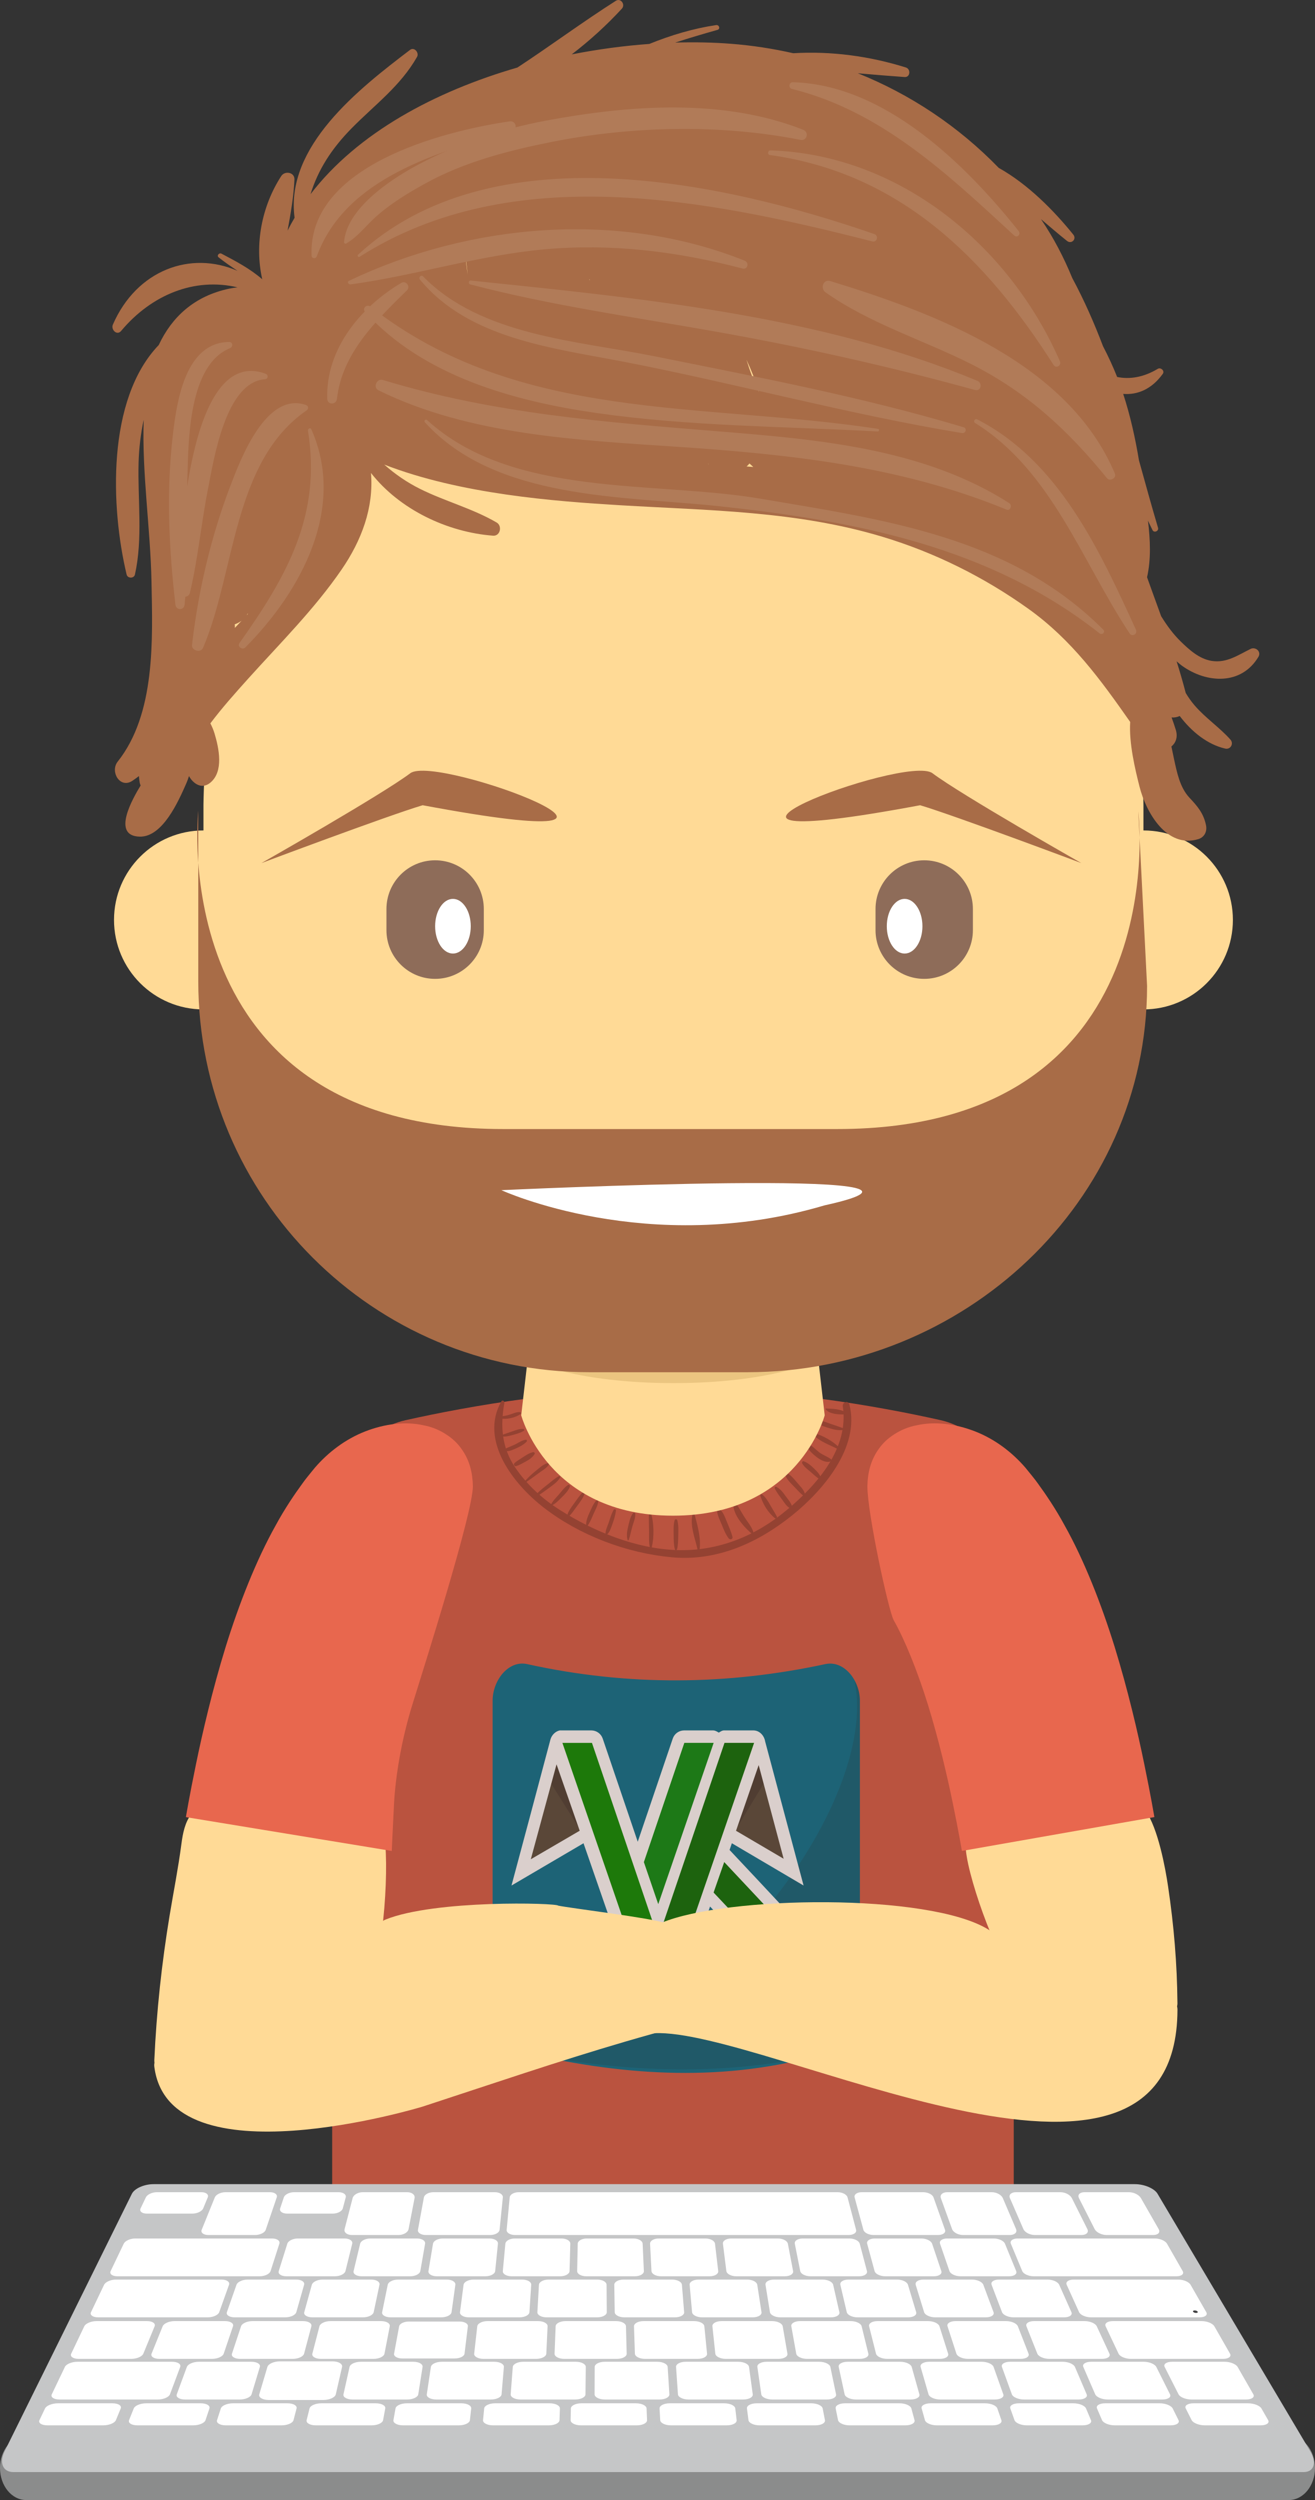 <?xml version="1.0" encoding="UTF-8" standalone="no"?>
<!-- Created with Inkscape (http://www.inkscape.org/) -->

<svg
   xmlns:dc="http://purl.org/dc/elements/1.1/"
   xmlns:cc="http://creativecommons.org/ns#"
   xmlns:rdf="http://www.w3.org/1999/02/22-rdf-syntax-ns#"
   xmlns:svg="http://www.w3.org/2000/svg"
   xmlns="http://www.w3.org/2000/svg"
   version="1.1"
   width="67.172"
   height="127.656"
   viewBox="0 0 67.172 127.656"
   id="svg3849"
   xml:space="preserve"><rect x="0" y="0" width="67.172" height="127.656" fill="#333333" stroke="none"/><defs
     id="defs4559" /><path
     d="m 51.032,48.689 0.001,0.002 0,-0.002 -0.001,0 z"
     id="path4163"
     style="fill:#fffffe;fill-opacity:1;stroke-width:2.667;stroke-linecap:round;stroke-linejoin:round" /><path
     d="m 14.961,46.972 c 0,2.524 -2.045,4.57 -4.569,4.57 -2.523,0 -4.568,-2.045 -4.568,-4.57 0,-2.522 2.045,-4.568 4.568,-4.568 2.523,0 4.569,2.046 4.569,4.568 z"
     id="path4165"
     style="fill:#ffda96;fill-opacity:1;stroke-width:2.667;stroke-linecap:round;stroke-linejoin:round" /><path
     d="m 62.978,46.972 c 0,2.524 -2.045,4.57 -4.568,4.57 -2.524,0 -4.569,-2.045 -4.569,-4.57 0,-2.522 2.045,-4.568 4.569,-4.568 2.523,0 4.568,2.046 4.568,4.568 z"
     id="path4167"
     style="fill:#ffda96;fill-opacity:1;stroke-width:2.667;stroke-linecap:round;stroke-linejoin:round" /><path
     d="m 51.465,93.43 c 1.177,-0.054 2.309,-0.469 3.437,-0.779 1.259,-0.345 2.571,-0.326 3.832,-0.658 0.074,-0.019 0.043,-0.129 -0.031,-0.114 -1.17,0.245 -2.375,0.25 -3.535,0.544 -1.24,0.314 -2.464,0.681 -3.705,0.99 l 0.002,0.016 z"
     id="path4169"
     style="fill:#944232;fill-opacity:1;stroke-width:2.667;stroke-linecap:round;stroke-linejoin:round" /><path
     d="m 52.125,93.358 c -0.055,0.161 -0.043,0.423 0.052,0.567 0.017,0.026 0.057,0.022 0.066,-0.008 0.049,-0.162 -0.007,-0.406 -0.066,-0.56 -0.01,-0.025 -0.043,-0.026 -0.052,0 z"
     id="path4171"
     style="fill:#944232;fill-opacity:1;stroke-width:2.667;stroke-linecap:round;stroke-linejoin:round" /><path
     d="m 52.527,93.236 c -0.058,0.174 -0.026,0.515 0.1,0.651 0.021,0.024 0.068,0.02 0.082,-0.01 0.038,-0.082 0.029,-0.142 0.013,-0.231 -0.023,-0.133 -0.042,-0.283 -0.092,-0.409 -0.019,-0.048 -0.086,-0.052 -0.104,0 z"
     id="path4173"
     style="fill:#944232;fill-opacity:1;stroke-width:2.667;stroke-linecap:round;stroke-linejoin:round" /><path
     d="m 53.078,93.084 c 0.044,0.198 0.057,0.432 0.172,0.604 0.012,0.017 0.035,0.006 0.032,-0.013 -0.035,-0.199 -0.11,-0.406 -0.172,-0.599 -0.007,-0.02 -0.036,-0.012 -0.031,0.009 z"
     id="path4175"
     style="fill:#944232;fill-opacity:1;stroke-width:2.667;stroke-linecap:round;stroke-linejoin:round" /><path
     d="m 53.542,93.022 c 0.016,0.208 0.057,0.476 0.202,0.635 0.024,0.026 0.077,0.014 0.083,-0.022 0.038,-0.212 -0.066,-0.46 -0.163,-0.646 -0.029,-0.057 -0.127,-0.032 -0.122,0.034 z"
     id="path4177"
     style="fill:#944232;fill-opacity:1;stroke-width:2.667;stroke-linecap:round;stroke-linejoin:round" /><path
     d="m 54.009,92.835 c -0.031,0.125 0.018,0.267 0.052,0.388 0.04,0.141 0.084,0.292 0.212,0.376 0.028,0.018 0.057,-0.007 0.06,-0.035 0.014,-0.136 -0.043,-0.265 -0.079,-0.395 -0.034,-0.12 -0.058,-0.27 -0.149,-0.36 -0.03,-0.03 -0.086,-0.016 -0.096,0.026 z"
     id="path4179"
     style="fill:#944232;fill-opacity:1;stroke-width:2.667;stroke-linecap:round;stroke-linejoin:round" /><path
     d="m 54.43,92.737 c 0.002,0.133 0.046,0.255 0.089,0.379 0.038,0.111 0.044,0.235 0.136,0.314 0.031,0.027 0.073,0.016 0.087,-0.022 0.042,-0.117 -0.021,-0.223 -0.062,-0.335 -0.049,-0.129 -0.102,-0.254 -0.192,-0.359 -0.019,-0.022 -0.058,-0.004 -0.057,0.024 z"
     id="path4181"
     style="fill:#944232;fill-opacity:1;stroke-width:2.667;stroke-linecap:round;stroke-linejoin:round" /><path
     d="m 55.007,92.635 c -0.061,0.126 -0.028,0.262 -0.002,0.395 0.026,0.135 0.063,0.331 0.17,0.423 0.027,0.023 0.061,0.012 0.074,-0.019 0.051,-0.125 -0.019,-0.267 -0.054,-0.392 -0.038,-0.133 -0.064,-0.287 -0.133,-0.407 -0.012,-0.021 -0.045,-0.022 -0.055,0 z"
     id="path4183"
     style="fill:#944232;fill-opacity:1;stroke-width:2.667;stroke-linecap:round;stroke-linejoin:round" /><path
     d="m 55.447,92.508 c -0.007,0.149 0.045,0.295 0.092,0.434 0.046,0.139 0.073,0.321 0.178,0.427 0.022,0.022 0.069,0.014 0.076,-0.021 0.024,-0.134 -0.047,-0.262 -0.092,-0.388 -0.055,-0.157 -0.095,-0.326 -0.17,-0.475 -0.021,-0.043 -0.083,-0.019 -0.085,0.022 z"
     id="path4185"
     style="fill:#944232;fill-opacity:1;stroke-width:2.667;stroke-linecap:round;stroke-linejoin:round" /><path
     d="m 55.888,92.488 c 0.063,0.225 0.13,0.452 0.241,0.659 0.011,0.019 0.043,0.011 0.043,-0.012 -0.005,-0.244 -0.118,-0.459 -0.222,-0.673 -0.016,-0.035 -0.071,-0.01 -0.061,0.026 z"
     id="path4187"
     style="fill:#944232;fill-opacity:1;stroke-width:2.667;stroke-linecap:round;stroke-linejoin:round" /><path
     d="m 56.324,92.416 c -0.02,0.13 0.026,0.252 0.065,0.376 0.04,0.127 0.083,0.259 0.168,0.364 0.013,0.017 0.043,0.007 0.047,-0.012 0.052,-0.225 -0.059,-0.589 -0.237,-0.739 -0.013,-0.01 -0.04,-0.01 -0.043,0.012 z"
     id="path4189"
     style="fill:#944232;fill-opacity:1;stroke-width:2.667;stroke-linecap:round;stroke-linejoin:round" /><path
     d="m 56.807,92.372 c 0.057,0.244 0.168,0.491 0.321,0.69 0.015,0.021 0.052,0.01 0.043,-0.018 -0.067,-0.241 -0.192,-0.476 -0.313,-0.693 -0.016,-0.029 -0.058,-0.009 -0.051,0.021 z"
     id="path4191"
     style="fill:#944232;fill-opacity:1;stroke-width:2.667;stroke-linecap:round;stroke-linejoin:round" /><path
     d="m 57.207,92.287 c 0.022,0.135 0.052,0.257 0.095,0.388 0.038,0.118 0.049,0.251 0.133,0.346 0.015,0.018 0.05,0.014 0.061,-0.008 0.113,-0.233 -0.117,-0.559 -0.238,-0.748 -0.018,-0.029 -0.057,-0.01 -0.051,0.021 z"
     id="path4193"
     style="fill:#944232;fill-opacity:1;stroke-width:2.667;stroke-linecap:round;stroke-linejoin:round" /><path
     d="m 57.626,92.223 c 0.011,0.209 0.072,0.513 0.232,0.661 0.03,0.027 0.079,0.008 0.08,-0.034 0.003,-0.111 -0.048,-0.203 -0.088,-0.305 -0.047,-0.118 -0.093,-0.231 -0.156,-0.341 -0.017,-0.03 -0.069,-0.018 -0.068,0.018 z"
     id="path4195"
     style="fill:#944232;fill-opacity:1;stroke-width:2.667;stroke-linecap:round;stroke-linejoin:round" /><path
     d="m 57.988,92.112 c 0.036,0.133 0.077,0.264 0.114,0.397 0.033,0.116 0.016,0.251 0.088,0.35 0.007,0.009 0.021,0.011 0.027,0 0.063,-0.097 0.018,-0.21 -0.011,-0.315 -0.043,-0.158 -0.115,-0.3 -0.188,-0.445 -0.009,-0.018 -0.036,-0.005 -0.032,0.013 z"
     id="path4197"
     style="fill:#944232;fill-opacity:1;stroke-width:2.667;stroke-linecap:round;stroke-linejoin:round" /><path
     d="m 58.487,92.099 c -0.097,0.231 -0.016,0.594 0.11,0.801 0.019,0.03 0.066,0.024 0.076,-0.01 0.036,-0.121 0.024,-0.236 -0.003,-0.357 -0.034,-0.15 -0.054,-0.302 -0.122,-0.441 -0.014,-0.029 -0.051,-0.016 -0.061,0.008 z"
     id="path4199"
     style="fill:#944232;fill-opacity:1;stroke-width:2.667;stroke-linecap:round;stroke-linejoin:round" /><path
     d="m 10.267,92.028 c -0.068,0.108 -0.098,0.235 -0.139,0.356 -0.041,0.124 -0.116,0.248 -0.102,0.381 0.003,0.034 0.043,0.058 0.071,0.029 0.095,-0.1 0.117,-0.247 0.156,-0.376 0.038,-0.127 0.071,-0.255 0.046,-0.386 -0.003,-0.015 -0.024,-0.016 -0.032,-0.004 z"
     id="path4201"
     style="fill:#944232;fill-opacity:1;stroke-width:2.667;stroke-linecap:round;stroke-linejoin:round" /><path
     d="m 10.787,92.193 c -0.044,0.124 -0.052,0.26 -0.077,0.39 -0.023,0.112 -0.075,0.239 -0.01,0.341 0.017,0.027 0.056,0.042 0.085,0.022 0.104,-0.073 0.096,-0.191 0.113,-0.311 0.021,-0.142 0.038,-0.304 -0.007,-0.442 -0.017,-0.052 -0.085,-0.05 -0.104,0 z"
     id="path4203"
     style="fill:#944232;fill-opacity:1;stroke-width:2.667;stroke-linecap:round;stroke-linejoin:round" /><path
     d="m 11.398,92.282 c -0.044,0.116 -0.026,0.267 -0.049,0.389 -0.024,0.132 -0.116,0.283 -0.073,0.414 0.014,0.044 0.072,0.079 0.116,0.047 0.135,-0.098 0.152,-0.329 0.17,-0.486 0.015,-0.12 0.032,-0.328 -0.104,-0.389 -0.026,-0.012 -0.051,-0.002 -0.061,0.025 z"
     id="path4205"
     style="fill:#944232;fill-opacity:1;stroke-width:2.667;stroke-linecap:round;stroke-linejoin:round" /><path
     d="m 11.965,92.414 c -0.041,0.109 -0.008,0.277 -0.016,0.395 -0.009,0.128 -0.083,0.272 0.01,0.377 0.015,0.018 0.043,0.019 0.061,0.008 0.13,-0.074 0.107,-0.307 0.113,-0.44 0.004,-0.111 -0.005,-0.308 -0.124,-0.358 -0.019,-0.009 -0.037,-0.002 -0.045,0.018 z"
     id="path4207"
     style="fill:#944232;fill-opacity:1;stroke-width:2.667;stroke-linecap:round;stroke-linejoin:round" /><path
     d="m 12.815,92.599 c -0.068,0.086 -0.082,0.182 -0.099,0.29 -0.018,0.108 -0.068,0.238 -0.001,0.334 0.019,0.027 0.052,0.038 0.081,0.021 0.088,-0.051 0.085,-0.12 0.097,-0.214 0.017,-0.131 0.041,-0.278 0.009,-0.407 -0.009,-0.035 -0.063,-0.054 -0.088,-0.023 z"
     id="path4209"
     style="fill:#944232;fill-opacity:1;stroke-width:2.667;stroke-linecap:round;stroke-linejoin:round" /><path
     d="m 13.355,92.621 c -0.018,0.128 -0.037,0.255 -0.063,0.382 -0.029,0.134 -0.075,0.267 -0.075,0.404 0,0.075 0.1,0.081 0.124,0.017 0.086,-0.233 0.145,-0.539 0.124,-0.788 -0.005,-0.058 -0.101,-0.082 -0.11,-0.015 z"
     id="path4211"
     style="fill:#944232;fill-opacity:1;stroke-width:2.667;stroke-linecap:round;stroke-linejoin:round" /><path
     d="m 14.138,92.612 c -0.136,0.275 -0.162,0.622 -0.193,0.924 -0.012,0.119 0.187,0.145 0.208,0.028 0.054,-0.3 0.114,-0.636 0.073,-0.94 -0.005,-0.041 -0.071,-0.047 -0.088,-0.012 z"
     id="path4213"
     style="fill:#944232;fill-opacity:1;stroke-width:2.667;stroke-linecap:round;stroke-linejoin:round" /><path
     d="m 14.839,92.8 c -0.044,0.133 -0.049,0.275 -0.057,0.414 -0.007,0.132 -0.051,0.293 0.002,0.418 0.01,0.025 0.045,0.043 0.067,0.018 0.088,-0.104 0.078,-0.246 0.085,-0.376 0.008,-0.158 0.006,-0.323 -0.044,-0.474 -0.009,-0.026 -0.043,-0.026 -0.052,0 z"
     id="path4215"
     style="fill:#944232;fill-opacity:1;stroke-width:2.667;stroke-linecap:round;stroke-linejoin:round" /><path
     d="m 15.466,92.967 c -0.056,0.163 -0.066,0.331 -0.095,0.499 -0.024,0.142 -0.068,0.281 -0.036,0.424 0.008,0.034 0.053,0.044 0.076,0.02 0.117,-0.123 0.135,-0.293 0.157,-0.456 0.023,-0.167 0.032,-0.325 -0.019,-0.487 -0.013,-0.041 -0.069,-0.04 -0.083,0 z"
     id="path4217"
     style="fill:#944232;fill-opacity:1;stroke-width:2.667;stroke-linecap:round;stroke-linejoin:round" /><path
     d="m 15.972,93.093 c -0.029,0.139 -0.04,0.279 -0.049,0.421 -0.01,0.136 -0.066,0.284 -0.028,0.418 0.01,0.033 0.048,0.04 0.072,0.019 0.109,-0.092 0.114,-0.244 0.128,-0.378 0.018,-0.161 0.01,-0.322 -0.023,-0.48 -0.01,-0.05 -0.091,-0.05 -0.1,0 z"
     id="path4219"
     style="fill:#944232;fill-opacity:1;stroke-width:2.667;stroke-linecap:round;stroke-linejoin:round" /><path
     d="m 16.611,93.263 c -0.055,0.133 -0.075,0.271 -0.101,0.411 -0.022,0.117 -0.059,0.23 -0.02,0.345 0.009,0.027 0.044,0.049 0.071,0.029 0.202,-0.152 0.18,-0.544 0.161,-0.77 -0.006,-0.066 -0.086,-0.073 -0.11,-0.015 z"
     id="path4221"
     style="fill:#944232;fill-opacity:1;stroke-width:2.667;stroke-linecap:round;stroke-linejoin:round" /><path
     d="m 9.644,91.957 c 1.123,0.256 2.299,0.46 3.437,0.65 1.285,0.213 2.575,0.287 3.819,0.705 0.098,0.033 0.135,-0.116 0.042,-0.152 -1.216,-0.474 -2.53,-0.539 -3.806,-0.751 -1.111,-0.185 -2.361,-0.737 -3.492,-0.469 l 0,0.018 z"
     id="path4223"
     style="fill:#944232;fill-opacity:1;stroke-width:2.667;stroke-linecap:round;stroke-linejoin:round" /><path
     d="m 48.042,72.514 c -3.29,-0.734 -8.365,-1.621 -13.648,-1.622 -5.289,0 -10.382,0.89 -13.681,1.626 -2.084,0.461 -3.745,2.681 -3.745,4.814 l 0,34.792 34.816,0 0,-34.792 c 0,-2.133 -1.66,-4.354 -3.743,-4.818 z"
     id="path4225"
     style="fill:#ba533f;fill-opacity:1;stroke-width:2.667;stroke-linecap:round;stroke-linejoin:round" /><g
     transform="matrix(0.469,0,0,0.497,23.155,83.135)"
     id="g4608"
     style="opacity:0.84"><g
       transform="translate(213.34,0.186)"
       id="g4484"><path
         d="m -205.297,3.509 c 11.093,2.31 21.901,2.145 32.481,0 2.041,-0.414 3.76,1.677 3.76,3.76 l 0,32.481 c 0,2.083 -1.752,3.206 -3.76,3.76 -10.827,2.984 -21.654,2.333 -32.481,0 -2.036,-0.439 -3.76,-1.677 -3.76,-3.76 l 0,-32.481 c 0,-2.083 1.721,-4.184 3.76,-3.76 z"
         id="rect4464"
         style="fill:#006680;fill-opacity:1;fill-rule:evenodd;stroke:none" /><path
         d="m -169.649,5.22 c 1.487,6.265 -2.807,16.368 -11.25,25.197 -9.323,9.749 -20.591,14.661 -26.875,12.138 0.664,0.594 1.55,0.779 2.5,0.954 10.822,1.995 21.645,2.362 32.467,0 2.035,-0.444 3.75,-1.667 3.75,-3.75 l 0,-32.467 c 0,-0.765 -0.203,-1.48 -0.592,-2.072 z"
         id="path4466"
         style="opacity:0.15;fill:#1a1a1a;fill-opacity:1;fill-rule:evenodd;stroke:none" /></g><path
       d="m 11.461,13.095 2.563,7.955 -5.922,3.049 z"
       id="rect4480"
       style="fill:#484537;fill-opacity:1;fill-rule:evenodd;stroke:none" /><path
       d="M 33.207,13.714 36.3,24.056 30.511,21.028 z"
       id="rect4482"
       style="fill:#484537;fill-opacity:1;fill-rule:evenodd;stroke:none" /><path
       d="m 11.061,13.406 3.095,7.822 -3.886,-5.835 z"
       id="path4567"
       style="opacity:0.3;fill:#241e1c;fill-opacity:1;fill-rule:evenodd;stroke:none" /><path
       d="m 33.207,13.714 1.107,1.478 -3.799,5.883 z"
       id="path4569"
       style="opacity:0.3;fill:#241e1c;fill-opacity:1;fill-rule:evenodd;stroke:none" /><path
       d="m 19.308,36.039 c 0.181,0.506 0.681,0.836 1.219,0.844 l 3.5,0 c 0.538,-0.007 1.037,-0.337 1.219,-0.844 l 2.719,-7.438 7.906,7.906 c 0.238,0.241 0.567,0.369 0.906,0.375 l 4.219,0 c 0.529,-0.015 0.948,-0.382 1.125,-0.812 0.177,-0.43 0.146,-0.992 -0.219,-1.375 -3.946,-3.96 -7.859,-7.953 -11.812,-11.906 l 0.25,-0.688 7.812,4.344 -4.188,-14.812 c -0.103,-0.594 -0.608,-1.113 -1.25,-1.125 -1.082,0 -2.17,0 -3.25,0 -0.203,0.009 -0.356,0.12 -0.531,0.219 -0.009,-0.005 -0.022,0.005 -0.031,0 -0.189,-0.106 -0.375,-0.216 -0.594,-0.219 l -3.188,0 c -0.538,0.007 -1.037,0.337 -1.219,0.844 -1.269,3.532 -2.541,7.063 -3.812,10.594 l -3.812,-10.594 c -0.181,-0.506 -0.681,-0.836 -1.219,-0.844 -1.148,-1.57e-4 -2.334,0 -3.469,0 l -2.5e-4,0 c -0.474,0.101 -0.859,0.471 -1,0.906 -1.394,4.981 -2.833,10.029 -4.25,15.031 L 14.183,22.101 z M 13.767,20.815 8.442,23.746 11.245,13.993 z m 19.494,-6.745 2.719,9.625 -5.187,-2.875 z"
       id="path4415-5"
       style="font-size:357.169px;font-style:normal;font-weight:normal;text-align:center;line-height:125%;letter-spacing:0px;word-spacing:0px;text-anchor:middle;fill:#e0e6e6;fill-opacity:1;stroke:none;display:inline;font-family:Sans" /><g
       transform="translate(223.239,-39.059)"
       id="g4468"><path
         d="m -200.918,74.66 0,-3.75 -7.219,-20.062 -3.219,0 8.688,23.812 1.75,0 z m 0,0 1.75,0 8.688,-23.812 -3.219,0 -7.219,20.062 0,3.75 z m 7.188,-11.562 -1.156,3.125 8.438,8.438 4.219,0 -11.5,-11.562 z m -4.344,-12.25 c 0,0 -2.935,8.169 -4.406,12.25 l 1.562,4.312 6.031,-16.562 -3.188,0 z"
         id="path4440"
         style="font-size:357.169px;font-style:normal;font-weight:normal;text-align:center;line-height:125%;letter-spacing:0px;word-spacing:0px;text-anchor:middle;fill:#008000;fill-opacity:1;stroke:none;display:inline;font-family:Sans" /><path
         d="m -198.065,50.847 c 0,0 -2.935,8.169 -4.406,12.25 l 1.562,4.312 6.031,-16.562 -3.188,0 z"
         id="path4442"
         style="font-size:357.169px;font-style:normal;font-weight:normal;text-align:center;line-height:125%;letter-spacing:0px;word-spacing:0px;text-anchor:middle;opacity:0.3;fill:#008033;fill-opacity:1;stroke:none;display:inline;font-family:Sans" /><path
         d="m -200.918,74.66 1.75,0 8.688,-23.812 -3.219,0 -7.219,20.062 0,3.75 z m 7.188,-11.562 -1.156,3.125 8.438,8.438 4.219,0 -11.5,-11.562 z"
         id="path4444"
         style="font-size:357.169px;font-style:normal;font-weight:normal;text-align:center;line-height:125%;letter-spacing:0px;word-spacing:0px;text-anchor:middle;opacity:0.3;fill:#002b11;fill-opacity:1;stroke:none;display:inline;font-family:Sans" /></g></g><path
     d="m 50.49,98.527 c -3.037,-1.882 -13.412,-1.729 -16.707,-0.343 -0.06,-0.015 -0.124,-0.024 -0.197,-0.021 -4.547,0.166 -10.233,0.125 -14.483,2.398 0.672,-2.008 0.82,-7.109 0.329,-7.286 -1.815,-0.652 -3.803,-0.691 -5.668,-1.204 -1.318,-0.362 -2.995,-0.651 -3.968,0.533 -0.35,0.426 -0.459,1.016 -0.529,1.547 -0.159,1.224 -0.401,2.434 -0.602,3.651 -0.404,2.445 -0.67,4.91 -0.782,7.386 -0.002,0.047 0.002,0.091 0.007,0.133 -0.012,0.063 -0.017,0.132 -0.007,0.21 0.754,5.954 13.602,2.07 13.719,2.031 6.897,-2.254 13.75,-4.71 20.967,-5.678 0.029,0.008 0.057,0.018 0.089,0.023 0.96,0.153 8.217,0.351 8.747,-0.787 0.463,-0.995 0.004,-2.025 -0.915,-2.594 z"
     id="path4227"
     style="fill:#ffda96;fill-opacity:1;stroke-width:2.667;stroke-linecap:round;stroke-linejoin:round" /><path
     d="m 44.015,99.526 c 1.107,0.532 0.692,0.901 0.01,1.035 -0.106,-0.124 -0.274,-0.199 -0.5,-0.171 -6.029,0.692 -11.779,2.416 -17.506,4.281 -0.017,-0.473 -15.977,7.066 -16.765,0.86 -0.007,-0.055 -0.021,-0.106 -0.034,-0.155 0.017,-0.058 0.031,-0.119 0.034,-0.188 0.158,-3.461 0.86,-6.793 1.282,-10.212 0.298,-2.43 2.094,-1.803 3.835,-1.313 1.33,0.373 2.721,0.394 4.051,0.736 0.442,2.574 -0.25,5.124 -1.292,7.492 -0.223,0.185 -0.85,1.772 -0.929,1.923 -0.404,0.785 0.778,1.477 1.186,0.692 0.298,-0.575 0.586,-1.165 0.854,-1.762 3.944,-3.115 10.165,-3.04 14.966,-3.197 0.192,0.144 0.452,0.199 0.727,0.065 2.094,-1.028 4.465,-1.124 6.751,-0.912 1.094,0.103 2.338,0.346 3.331,0.826 z"
     id="path4229"
     style="fill:#ffda96;fill-opacity:1;stroke-width:2.667;stroke-linecap:round;stroke-linejoin:round" /><path
     d="m 58.796,102.443 c -0.01,-0.052 -0.021,-0.107 -0.021,-0.168 -0.013,-1.371 0.007,-9.147 -1.942,-8.757 -1.248,0.25 -2.489,0.515 -3.736,0.754 -0.833,0.157 -1.583,0.225 -2.317,0.496 0.377,2.012 1.042,4.021 2.338,5.631 0.034,0.007 0.065,0.007 0.099,0.014 0.836,0.144 0.528,1.36 -0.261,1.33 -0.161,0.061 -0.336,0.058 -0.496,-0.045 -0.806,-0.02 -1.621,0.233 -2.403,-0.037 -0.87,-0.302 -1.802,-0.71 -2.738,-0.71 -1.807,-0.003 -3.493,0.442 -5.223,0.898 -1.453,0.384 -2.817,1.111 -4.274,1.45 7.725,2.2 20.93,7.338 20.953,-0.682 0,-0.061 0.007,-0.12 0.021,-0.175 z m 1.351,-0.168 c 0,0.061 -0.007,0.12 -0.021,0.175 0.014,0.052 0.021,0.107 0.021,0.168 -0.038,12.286 -21.047,0.926 -26.732,1.2 -0.151,0.007 -0.271,-0.027 -0.37,-0.089 -0.853,-0.031 -0.846,-1.371 0.027,-1.368 2.05,0.01 3.983,-0.144 5.901,-0.905 1.656,-0.658 3.382,-1.179 5.134,-1.528 1.484,-0.295 3.112,-0.577 4.602,-0.144 0.854,0.244 1.731,0.717 2.646,0.606 0.027,-0.003 0.051,-0.007 0.075,-0.01 -1.028,-1.604 -2.512,-6.196 -1.998,-6.495 0.243,-0.137 0.49,-0.479 0.791,-0.562 0.597,-0.164 1.268,-0.137 1.885,-0.257 1.035,-0.195 2.073,-0.394 3.109,-0.606 1.092,-0.223 2.608,-0.991 3.3,-0.004 0.638,0.908 1.008,2.903 1.152,3.883 0.294,1.97 0.459,3.941 0.476,5.936 z"
     id="path4231"
     style="fill:#ffda96;fill-opacity:1;stroke-width:2.667;stroke-linecap:round;stroke-linejoin:round" /><path
     d="m 59.065,102.193 c 0,0.067 0.011,0.127 0.022,0.183 -0.015,0.06 -0.022,0.123 -0.022,0.19 -0.026,8.74 -14.322,3.141 -22.686,0.743 1.577,-0.37 3.053,-1.162 4.627,-1.58 1.873,-0.497 3.699,-0.982 5.655,-0.979 1.013,0 2.022,0.445 2.964,0.773 0.846,0.295 1.729,0.019 2.601,0.041 0.175,0.112 0.364,0.116 0.538,0.049 0.854,0.033 1.187,-0.857 0.282,-1.014 -0.182,0.718 -0.748,-0.25 -0.785,-0.257 -1.403,-1.755 -1.445,-4.138 -1.853,-6.33 0.794,-0.295 1.607,-0.37 2.508,-0.542 1.351,-0.261 2.694,-0.549 4.044,-0.822 2.111,-0.425 2.089,8.05 2.104,9.544 z"
     id="path4233"
     style="fill:#ffda96;fill-opacity:1;stroke-width:2.667;stroke-linecap:round;stroke-linejoin:round" /><path
     d="m 33.94,98.187 c -0.649,-0.248 -4.75,-0.745 -5.428,-0.882 -0.075,-0.14 -6.295,-0.309 -8.816,0.71 -0.393,0.16 -0.51,0.553 -0.434,0.88 l -1.097,1.947 11.245,-1.854 -0.055,-0.078 c 0.267,0.074 3.96,0.499 4.222,0.599 0.827,0.316 1.181,-1.01 0.364,-1.322 z"
     id="path4235"
     style="fill:#ffda96;fill-opacity:1;stroke-width:2.667;stroke-linecap:round;stroke-linejoin:round" /><path
     d="m 52.376,74.939 c -0.684,-0.792 -1.556,-1.455 -2.573,-1.852 -1.008,-0.393 -2.072,-0.514 -2.971,-0.311 -0.445,0.082 -0.831,0.252 -1.157,0.465 -0.324,0.205 -0.586,0.455 -0.79,0.748 -0.41,0.569 -0.567,1.22 -0.577,1.908 0,1.376 1.075,6.333 1.343,6.833 0.549,0.961 1.21,2.574 1.753,4.326 0.543,1.758 0.983,3.631 1.274,5.056 0.294,1.427 0.458,2.4 0.458,2.4 l 9.831,-1.729 c 0,0 -0.178,-1.072 -0.513,-2.691 -0.331,-1.619 -0.835,-3.787 -1.514,-5.993 -0.684,-2.205 -1.573,-4.458 -2.557,-6.208 -0.47,-0.869 -0.982,-1.614 -1.359,-2.132 -0.181,-0.258 -0.367,-0.468 -0.473,-0.606 -0.114,-0.139 -0.174,-0.214 -0.174,-0.214 z"
     id="path4237"
     style="fill:#e8674e;fill-opacity:1;stroke-width:2.667;stroke-linecap:round;stroke-linejoin:round" /><path
     d="m 24.155,75.897 c -0.01,-0.688 -0.167,-1.338 -0.577,-1.908 -0.204,-0.292 -0.466,-0.543 -0.79,-0.747 -0.326,-0.213 -0.712,-0.384 -1.157,-0.465 -0.899,-0.203 -1.963,-0.082 -2.971,0.311 -1.017,0.397 -1.888,1.06 -2.573,1.852 0,0 -0.06,0.074 -0.175,0.214 -0.107,0.138 -0.292,0.349 -0.472,0.606 -0.378,0.518 -0.89,1.263 -1.36,2.132 -0.983,1.751 -1.872,4.003 -2.556,6.209 -0.68,2.205 -1.183,4.374 -1.515,5.992 -0.335,1.62 -0.513,2.692 -0.513,2.692 l 10.517,1.728 c 0,0 0.035,-0.87 0.114,-2.399 0.076,-1.453 0.389,-3.298 0.932,-5.056 0.543,-1.753 3.096,-9.783 3.096,-11.161 z"
     id="path4239"
     style="fill:#e8674e;fill-opacity:1;stroke-width:2.667;stroke-linecap:round;stroke-linejoin:round" /><path
     d="m 25.605,71.562 c -1.127,2.008 0.639,4.229 2.158,5.409 1.839,1.43 4.252,2.337 6.563,2.547 2.303,0.21 4.389,-0.736 6.148,-2.15 1.562,-1.256 3.471,-3.479 2.914,-5.652 -0.057,-0.223 -0.368,-0.124 -0.336,0.092 0.323,2.152 -1.315,4.004 -2.85,5.287 -1.607,1.345 -3.533,2.126 -5.64,2.054 -2.081,-0.071 -4.203,-0.939 -5.943,-2.035 -0.903,-0.569 -1.701,-1.295 -2.301,-2.18 -0.696,-1.027 -0.764,-2.118 -0.553,-3.307 0.016,-0.092 -0.108,-0.158 -0.159,-0.066 z"
     id="path4241"
     style="fill:#944232;fill-opacity:1;stroke-width:2.667;stroke-linecap:round;stroke-linejoin:round" /><path
     d="m 25.56,72.429 c 0.328,0.057 0.753,-0.032 1.028,-0.223 0.044,-0.031 0.027,-0.096 -0.027,-0.1 -0.149,-0.013 -0.282,0.043 -0.42,0.091 -0.182,0.065 -0.371,0.118 -0.566,0.119 -0.063,6e-4 -0.08,0.102 -0.015,0.113 z"
     id="path4243"
     style="fill:#944232;fill-opacity:1;stroke-width:2.667;stroke-linecap:round;stroke-linejoin:round" /><path
     d="m 25.618,73.346 c 0.188,0.024 0.364,-0.015 0.544,-0.066 0.203,-0.058 0.414,-0.108 0.596,-0.22 0.045,-0.028 0.023,-0.091 -0.026,-0.095 -0.196,-0.016 -0.362,0.054 -0.544,0.118 -0.192,0.067 -0.389,0.125 -0.577,0.203 -0.033,0.014 -0.027,0.056 0.008,0.061 z"
     id="path4245"
     style="fill:#944232;fill-opacity:1;stroke-width:2.667;stroke-linecap:round;stroke-linejoin:round" /><path
     d="m 25.778,74.087 c 0.177,0.045 0.356,-0.033 0.518,-0.102 0.207,-0.088 0.451,-0.206 0.605,-0.373 0.03,-0.032 0.013,-0.105 -0.041,-0.098 -0.175,0.023 -0.325,0.121 -0.477,0.205 -0.199,0.109 -0.424,0.171 -0.616,0.285 -0.033,0.019 -0.028,0.074 0.011,0.083 z"
     id="path4247"
     style="fill:#944232;fill-opacity:1;stroke-width:2.667;stroke-linecap:round;stroke-linejoin:round" /><path
     d="m 26.371,74.861 c 0.174,-0.053 0.334,-0.152 0.492,-0.237 0.175,-0.096 0.334,-0.205 0.442,-0.374 0.034,-0.053 -0.021,-0.113 -0.077,-0.1 -0.186,0.043 -0.34,0.142 -0.498,0.247 -0.151,0.1 -0.315,0.188 -0.449,0.311 -0.068,0.063 0.002,0.181 0.09,0.155 z"
     id="path4249"
     style="fill:#944232;fill-opacity:1;stroke-width:2.667;stroke-linecap:round;stroke-linejoin:round" /><path
     d="m 26.788,75.737 c 0.234,-0.155 0.46,-0.313 0.683,-0.483 0.185,-0.141 0.42,-0.259 0.554,-0.452 0.03,-0.044 -0.019,-0.1 -0.066,-0.087 -0.227,0.06 -0.416,0.253 -0.599,0.396 -0.225,0.177 -0.418,0.368 -0.605,0.585 -0.019,0.022 0.006,0.06 0.033,0.042 z"
     id="path4251"
     style="fill:#944232;fill-opacity:1;stroke-width:2.667;stroke-linecap:round;stroke-linejoin:round" /><path
     d="m 27.442,76.399 c 0.236,-0.149 0.458,-0.318 0.683,-0.482 0.185,-0.135 0.375,-0.276 0.488,-0.479 0.023,-0.041 -0.022,-0.083 -0.062,-0.062 -0.197,0.102 -0.367,0.256 -0.539,0.394 -0.219,0.175 -0.446,0.338 -0.628,0.553 -0.034,0.04 0.009,0.107 0.058,0.076 z"
     id="path4253"
     style="fill:#944232;fill-opacity:1;stroke-width:2.667;stroke-linecap:round;stroke-linejoin:round" /><path
     d="m 28.15,76.887 c 0.202,-0.085 0.355,-0.241 0.508,-0.395 0.172,-0.172 0.369,-0.354 0.454,-0.588 0.02,-0.056 -0.054,-0.113 -0.102,-0.079 -0.195,0.138 -0.337,0.345 -0.495,0.523 -0.145,0.163 -0.301,0.315 -0.386,0.518 -0.005,0.012 0.01,0.027 0.021,0.021 z"
     id="path4255"
     style="fill:#944232;fill-opacity:1;stroke-width:2.667;stroke-linecap:round;stroke-linejoin:round" /><path
     d="m 29.03,77.456 c 0.178,-0.157 0.311,-0.37 0.451,-0.56 0.153,-0.206 0.309,-0.406 0.393,-0.652 0.019,-0.057 -0.058,-0.098 -0.099,-0.057 -0.178,0.184 -0.319,0.399 -0.468,0.606 -0.137,0.19 -0.295,0.39 -0.341,0.625 -0.008,0.038 0.035,0.064 0.065,0.038 z"
     id="path4257"
     style="fill:#944232;fill-opacity:1;stroke-width:2.667;stroke-linecap:round;stroke-linejoin:round" /><path
     d="m 30.03,77.881 c 0.133,-0.184 0.216,-0.419 0.31,-0.626 0.089,-0.196 0.195,-0.381 0.222,-0.598 0.007,-0.052 -0.07,-0.08 -0.102,-0.043 -0.155,0.177 -0.243,0.401 -0.341,0.612 -0.09,0.194 -0.182,0.414 -0.179,0.63 6.09e-4,0.051 0.063,0.062 0.09,0.024 z"
     id="path4259"
     style="fill:#944232;fill-opacity:1;stroke-width:2.667;stroke-linecap:round;stroke-linejoin:round" /><path
     d="m 30.994,78.363 c 0.155,-0.119 0.211,-0.338 0.278,-0.515 0.089,-0.233 0.163,-0.472 0.192,-0.72 0.007,-0.065 -0.089,-0.083 -0.118,-0.032 -0.111,0.195 -0.173,0.408 -0.242,0.62 -0.062,0.189 -0.178,0.41 -0.174,0.611 0.001,0.028 0.037,0.056 0.063,0.036 z"
     id="path4261"
     style="fill:#944232;fill-opacity:1;stroke-width:2.667;stroke-linecap:round;stroke-linejoin:round" /><path
     d="m 32.115,78.635 c 0.079,-0.223 0.121,-0.462 0.185,-0.689 0.06,-0.211 0.162,-0.423 0.15,-0.646 -0.004,-0.066 -0.08,-0.082 -0.118,-0.032 -0.15,0.199 -0.196,0.476 -0.253,0.714 -0.051,0.211 -0.083,0.443 -0.021,0.653 0.009,0.029 0.047,0.027 0.057,0 z"
     id="path4263"
     style="fill:#944232;fill-opacity:1;stroke-width:2.667;stroke-linecap:round;stroke-linejoin:round" /><path
     d="m 33.289,79.025 c 0.132,-0.542 0.124,-1.248 -0.041,-1.782 -0.016,-0.054 -0.094,-0.043 -0.097,0.013 -0.015,0.32 0,0.642 0.004,0.962 0.003,0.271 -0.019,0.542 0.043,0.807 0.01,0.045 0.08,0.044 0.091,0 z"
     id="path4265"
     style="fill:#944232;fill-opacity:1;stroke-width:2.667;stroke-linecap:round;stroke-linejoin:round" /><path
     d="m 34.583,79.114 c 0.061,-0.24 0.057,-0.481 0.064,-0.727 0.006,-0.252 0.018,-0.519 -0.051,-0.763 -0.019,-0.066 -0.115,-0.066 -0.134,0 -0.071,0.247 -0.052,0.509 -0.051,0.763 6.09e-4,0.245 0.002,0.489 0.063,0.727 0.014,0.054 0.095,0.054 0.108,0 z"
     id="path4267"
     style="fill:#944232;fill-opacity:1;stroke-width:2.667;stroke-linecap:round;stroke-linejoin:round" /><path
     d="m 35.731,79.154 c 0.088,-0.585 -0.09,-1.22 -0.239,-1.787 -0.016,-0.06 -0.114,-0.065 -0.127,0 -0.119,0.59 0.154,1.215 0.275,1.787 0.01,0.044 0.083,0.046 0.091,0 z"
     id="path4269"
     style="fill:#944232;fill-opacity:1;stroke-width:2.667;stroke-linecap:round;stroke-linejoin:round" /><path
     d="m 37.415,78.471 c -0.071,-0.269 -0.189,-0.529 -0.293,-0.785 -0.088,-0.218 -0.171,-0.456 -0.346,-0.62 -0.052,-0.048 -0.158,-0.018 -0.151,0.063 0.023,0.254 0.147,0.492 0.244,0.725 0.099,0.241 0.195,0.491 0.353,0.699 0.069,0.091 0.226,0.042 0.194,-0.082 z"
     id="path4271"
     style="fill:#944232;fill-opacity:1;stroke-width:2.667;stroke-linecap:round;stroke-linejoin:round" /><path
     d="m 38.504,78.318 c -0.058,-0.276 -0.223,-0.483 -0.382,-0.711 -0.194,-0.278 -0.342,-0.581 -0.532,-0.859 -0.04,-0.057 -0.13,-0.037 -0.133,0.036 -0.016,0.582 0.568,1.218 0.989,1.567 0.027,0.022 0.066,10e-4 0.058,-0.034 z"
     id="path4273"
     style="fill:#944232;fill-opacity:1;stroke-width:2.667;stroke-linecap:round;stroke-linejoin:round" /><path
     d="m 39.683,77.437 c -0.109,-0.205 -0.235,-0.401 -0.349,-0.603 -0.107,-0.191 -0.223,-0.379 -0.393,-0.519 -0.044,-0.036 -0.118,-0.004 -0.1,0.058 0.119,0.42 0.406,0.887 0.753,1.154 0.056,0.043 0.118,-0.037 0.09,-0.09 z"
     id="path4275"
     style="fill:#944232;fill-opacity:1;stroke-width:2.667;stroke-linecap:round;stroke-linejoin:round" /><path
     d="m 40.462,76.939 c -0.041,-0.2 -0.228,-0.401 -0.345,-0.565 -0.131,-0.183 -0.256,-0.348 -0.461,-0.453 -0.054,-0.028 -0.106,0.027 -0.08,0.08 0.106,0.222 0.259,0.408 0.402,0.607 0.107,0.149 0.227,0.343 0.402,0.413 0.051,0.02 0.091,-0.038 0.082,-0.083 z"
     id="path4277"
     style="fill:#944232;fill-opacity:1;stroke-width:2.667;stroke-linecap:round;stroke-linejoin:round" /><path
     d="m 41.126,76.357 c -0.018,-0.212 -0.155,-0.363 -0.295,-0.521 -0.184,-0.208 -0.37,-0.469 -0.611,-0.614 -0.055,-0.033 -0.126,0.021 -0.108,0.083 0.069,0.243 0.292,0.434 0.46,0.613 0.156,0.166 0.304,0.331 0.48,0.469 0.026,0.02 0.077,0.012 0.073,-0.03 z"
     id="path4279"
     style="fill:#944232;fill-opacity:1;stroke-width:2.667;stroke-linecap:round;stroke-linejoin:round" /><path
     d="m 41.935,75.489 c -0.041,-0.202 -0.207,-0.359 -0.348,-0.499 -0.147,-0.147 -0.329,-0.304 -0.528,-0.374 -0.062,-0.022 -0.11,0.054 -0.081,0.107 0.099,0.181 0.282,0.309 0.436,0.441 0.148,0.125 0.293,0.276 0.463,0.37 0.031,0.018 0.064,-0.01 0.057,-0.044 z"
     id="path4281"
     style="fill:#944232;fill-opacity:1;stroke-width:2.667;stroke-linecap:round;stroke-linejoin:round" /><path
     d="m 42.443,74.504 c -0.186,-0.139 -0.417,-0.206 -0.605,-0.354 -0.183,-0.143 -0.338,-0.318 -0.549,-0.421 -0.062,-0.03 -0.122,0.03 -0.092,0.092 0.118,0.245 0.318,0.424 0.53,0.588 0.177,0.136 0.474,0.303 0.701,0.21 0.053,-0.021 0.061,-0.08 0.015,-0.114 z"
     id="path4283"
     style="fill:#944232;fill-opacity:1;stroke-width:2.667;stroke-linecap:round;stroke-linejoin:round" /><path
     d="m 42.875,73.922 c -0.332,-0.342 -0.811,-0.599 -1.264,-0.743 -0.053,-0.016 -0.084,0.05 -0.051,0.087 0.318,0.354 0.841,0.517 1.254,0.735 0.051,0.027 0.102,-0.037 0.061,-0.079 z"
     id="path4285"
     style="fill:#944232;fill-opacity:1;stroke-width:2.667;stroke-linecap:round;stroke-linejoin:round" /><path
     d="m 43.066,72.927 c -0.205,-0.08 -0.413,-0.147 -0.622,-0.217 -0.189,-0.063 -0.387,-0.165 -0.589,-0.155 -0.06,0.003 -0.107,0.083 -0.053,0.127 0.161,0.136 0.384,0.184 0.581,0.248 0.22,0.071 0.441,0.115 0.671,0.089 0.053,-0.006 0.063,-0.072 0.012,-0.093 z"
     id="path4287"
     style="fill:#944232;fill-opacity:1;stroke-width:2.667;stroke-linecap:round;stroke-linejoin:round" /><path
     d="m 42.175,71.957 c 0.188,0.257 0.675,0.272 0.964,0.265 0.065,-0.001 0.088,-0.086 0.033,-0.119 -0.273,-0.163 -0.664,-0.17 -0.975,-0.184 -0.018,-6.1e-4 -0.033,0.023 -0.022,0.038 z"
     id="path4289"
     style="fill:#944232;fill-opacity:1;stroke-width:2.667;stroke-linecap:round;stroke-linejoin:round" /><path
     d="m 41.589,67.587 0.538,4.681 c 0,0 -1.351,5.125 -7.751,5.125 -6.402,0 -7.751,-5.125 -7.751,-5.125 l 0.539,-4.681 14.425,0 z"
     id="path4291"
     style="fill:#ffda96;fill-opacity:1;stroke-width:2.667;stroke-linecap:round;stroke-linejoin:round" /><path
     d="m 41.649,69.505 c 0,0 -2.3,1.119 -7.247,1.119 -4.949,0 -7.303,-1.128 -7.303,-1.128 0,0 3.914,-0.824 7.303,-0.824 3.387,0 7.247,0.833 7.247,0.833 z"
     id="path4293"
     style="fill:#ebc580;fill-opacity:1;stroke-width:2.667;stroke-linecap:round;stroke-linejoin:round" /><path
     d="m 40.775,8.746 -12.747,0 c -17.377,0 -17.635,32.336 -17.635,32.336 l 0,8.713 c 0,11.027 8.94,19.964 19.965,19.964 l 8.088,0 c 11.025,0 19.963,-8.937 19.963,-19.964 l -6.1e-4,-8.68 c 0,0 -0.256,-32.37 -17.633,-32.37 z"
     id="path4295"
     style="fill:#ffda96;fill-opacity:1;stroke-width:2.667;stroke-linecap:round;stroke-linejoin:round" /><path
     d="m 42.762,57.651 -17.049,0 c -17.377,0 -15.585,-16.26 -15.585,-16.26 l 0,8.714 c 0,11.027 8.939,19.963 19.965,19.963 l 8.088,0 c 11.025,0 20.413,-8.697 20.413,-19.724 l -0.45,-8.919 c 0,0 1.995,16.226 -15.381,16.226 z"
     id="path4297"
     style="fill:#a86c47;fill-opacity:1;stroke-width:2.667;stroke-linecap:round;stroke-linejoin:round" /><path
     d="m 24.714,47.495 c 0,1.375 -1.114,2.487 -2.487,2.487 -1.374,0 -2.487,-1.112 -2.487,-2.487 l 0,-1.078 c 0,-1.375 1.113,-2.489 2.487,-2.489 1.374,0 2.487,1.114 2.487,2.489 l 0,1.078 z"
     id="path4299"
     style="fill:#8e6c59;fill-opacity:1;stroke-width:2.667;stroke-linecap:round;stroke-linejoin:round" /><path
     d="m 49.697,47.495 c 0,1.375 -1.114,2.487 -2.487,2.487 -1.375,0 -2.487,-1.112 -2.487,-2.487 l 0,-1.078 c 0,-1.375 1.112,-2.489 2.487,-2.489 1.373,0 2.487,1.114 2.487,2.489 l 0,1.078 z"
     id="path4301"
     style="fill:#8e6c59;fill-opacity:1;stroke-width:2.667;stroke-linecap:round;stroke-linejoin:round" /><path
     d="m 38.284,23.665 c 0.065,0.06 0.128,0.121 0.196,0.18 -0.114,-0.01 -0.228,-0.018 -0.342,-0.026 0.053,-0.048 0.102,-0.099 0.146,-0.153 z m -2.114,0.017 c 0.012,0.007 0.023,0.016 0.035,0.023 -0.017,-6.1e-4 -0.033,-0.002 -0.035,-0.023 z m -23.503,7.663 c -0.023,0.024 -0.045,0.048 -0.068,0.072 0.018,-0.027 0.036,-0.054 0.051,-0.083 z m -0.676,0.533 c 0.125,-0.041 0.244,-0.104 0.35,-0.184 -0.115,0.122 -0.229,0.245 -0.344,0.367 0.003,-0.058 6.09e-4,-0.12 -0.005,-0.183 z m 26.138,-13.514 c 0.25,0.544 0.471,1.092 0.642,1.646 -0.26,-0.519 -0.469,-1.074 -0.642,-1.646 z M 23.894,14.027 c -0.06,-0.354 -0.102,-0.717 -0.131,-1.086 0.046,0.361 0.09,0.724 0.131,1.086 z m 6.227,0.234 c 0.002,0.019 0.004,0.039 0.006,0.058 -0.008,-0.017 -0.016,-0.034 -0.024,-0.051 z m 33.762,18.874 c -0.652,0.317 -1.222,0.731 -1.987,0.612 -0.635,-0.099 -1.154,-0.573 -1.594,-1.003 -0.37,-0.362 -0.698,-0.806 -0.989,-1.28 -0.239,-0.661 -0.483,-1.321 -0.72,-1.989 0.21,-0.927 0.165,-1.915 0.046,-2.893 0.077,0.163 0.153,0.326 0.234,0.488 0.08,0.157 0.33,0.047 0.281,-0.119 -0.34,-1.149 -0.656,-2.299 -0.974,-3.443 -0.192,-1.15 -0.441,-2.282 -0.806,-3.395 0.72,0.058 1.449,-0.228 2.022,-1.023 0.113,-0.157 -0.104,-0.348 -0.257,-0.256 -0.722,0.433 -1.428,0.546 -2.074,0.415 -0.198,-0.499 -0.439,-1.031 -0.72,-1.567 -0.449,-1.182 -0.96,-2.347 -1.572,-3.485 -0.423,-1.034 -0.941,-2.037 -1.599,-3.008 0.44,0.374 0.88,0.753 1.329,1.112 0.23,0.184 0.507,-0.092 0.322,-0.322 -0.977,-1.211 -2.307,-2.568 -3.806,-3.405 -2.061,-2.124 -4.508,-3.751 -7.199,-4.833 0.798,0.072 1.597,0.135 2.39,0.193 0.289,0.021 0.323,-0.406 0.066,-0.487 C 44.436,2.869 42.459,2.6 40.521,2.718 39.481,2.483 38.418,2.319 37.336,2.235 c -0.899,-0.07 -1.854,-0.09 -2.845,-0.061 0.711,-0.23 1.43,-0.444 2.157,-0.648 0.162,-0.045 0.09,-0.269 -0.068,-0.245 -1.176,0.175 -2.312,0.517 -3.411,0.962 -1.291,0.094 -2.626,0.271 -3.964,0.534 0.919,-0.705 1.779,-1.485 2.562,-2.336 0.19,-0.207 -0.057,-0.56 -0.309,-0.4 C 29.761,1.12 28.125,2.336 26.431,3.448 22.217,4.669 18.258,6.788 15.862,9.915 16.248,8.667 16.935,7.595 17.953,6.559 19.133,5.359 20.458,4.393 21.303,2.905 21.422,2.695 21.165,2.381 20.945,2.548 c -2.632,2.002 -6.384,4.933 -5.897,8.572 -0.127,0.215 -0.247,0.433 -0.359,0.656 0.16,-0.865 0.309,-1.731 0.351,-2.605 0.019,-0.378 -0.488,-0.468 -0.673,-0.182 -0.999,1.539 -1.374,3.498 -0.971,5.271 -0.63,-0.546 -1.339,-0.916 -2.084,-1.309 -0.115,-0.061 -0.257,0.1 -0.146,0.189 0.309,0.247 0.638,0.469 0.966,0.691 -2.383,-1.045 -5.146,-0.056 -6.367,2.744 -0.111,0.255 0.208,0.578 0.42,0.325 1.555,-1.857 3.758,-2.746 5.95,-2.227 -0.138,0.014 -0.279,0.035 -0.426,0.066 -1.793,0.378 -2.936,1.458 -3.6,2.878 -2.677,2.79 -2.451,8.324 -1.642,11.718 0.05,0.209 0.379,0.213 0.426,0 0.412,-1.85 0.135,-3.824 0.186,-5.706 0.021,-0.762 0.112,-1.49 0.261,-2.196 -0.095,2.727 0.348,5.576 0.399,8.29 0.056,2.944 0.212,6.724 -1.727,9.166 -0.406,0.511 0.119,1.404 0.754,0.977 0.114,-0.076 0.224,-0.156 0.331,-0.239 0.008,0.115 0.021,0.23 0.041,0.347 0.009,0.05 0.028,0.091 0.046,0.133 -0.392,0.645 -1.514,2.581 -0.046,2.613 1.17,0.026 1.975,-1.804 2.377,-2.717 0.053,-0.121 0.099,-0.247 0.139,-0.375 0.069,0.125 0.155,0.241 0.275,0.336 0.265,0.211 0.55,0.217 0.814,0 0.696,-0.572 0.439,-1.766 0.216,-2.509 -0.055,-0.182 -0.128,-0.355 -0.213,-0.519 0.597,-0.795 1.265,-1.541 1.928,-2.279 1.637,-1.818 3.383,-3.549 4.773,-5.572 1.019,-1.483 1.652,-3.158 1.503,-4.935 1.458,1.865 3.901,3.027 6.237,3.203 0.369,0.028 0.479,-0.501 0.182,-0.673 -1.237,-0.721 -2.643,-1.083 -3.923,-1.722 -0.658,-0.328 -1.269,-0.748 -1.819,-1.236 3.891,1.511 8.696,1.875 12.062,2.077 4.537,0.271 8.99,0.284 13.39,1.61 2.67,0.804 5.191,2.06 7.457,3.681 2.207,1.578 3.69,3.626 5.195,5.774 -0.066,1.086 0.251,2.419 0.479,3.312 0.337,1.321 1.394,3.158 2.998,2.672 0.314,-0.095 0.459,-0.39 0.398,-0.7 -0.123,-0.617 -0.431,-0.971 -0.852,-1.421 -0.485,-0.517 -0.638,-1.298 -0.783,-1.964 -0.042,-0.196 -0.085,-0.416 -0.134,-0.645 0.22,-0.182 0.337,-0.476 0.225,-0.846 -0.065,-0.215 -0.139,-0.427 -0.216,-0.638 0.144,0.013 0.287,-0.015 0.415,-0.074 0.614,0.812 1.425,1.457 2.323,1.664 0.273,0.063 0.451,-0.253 0.267,-0.459 -0.565,-0.633 -1.276,-1.101 -1.832,-1.749 -0.173,-0.202 -0.32,-0.413 -0.451,-0.631 -0.142,-0.547 -0.298,-1.086 -0.467,-1.618 0.096,0.08 0.188,0.165 0.29,0.237 1.249,0.893 3.02,0.994 3.891,-0.466 0.16,-0.269 -0.149,-0.527 -0.403,-0.403 z"
     id="path4303"
     style="fill:#a86c47;fill-opacity:1;stroke-width:2.667;stroke-linecap:round;stroke-linejoin:round" /><path
     d="m 19.332,19.928 c 4.643,2.292 10.199,2.545 15.281,2.887 5.781,0.39 11.399,0.985 16.803,3.207 0.197,0.082 0.304,-0.225 0.14,-0.33 -4.345,-2.778 -9.697,-3.248 -14.715,-3.655 -5.904,-0.479 -11.586,-0.902 -17.287,-2.636 -0.309,-0.094 -0.517,0.381 -0.222,0.526 z"
     id="path4305"
     style="fill:#b17b58;fill-opacity:1;stroke-width:2.667;stroke-linecap:round;stroke-linejoin:round" /><path
     d="m 16.18,13.09 c 1.483,-4.041 6.231,-5.321 9.988,-6.429 0.306,-0.09 0.17,-0.508 -0.128,-0.465 -3.427,0.498 -10.324,2.271 -10.123,6.858 0.007,0.156 0.211,0.176 0.263,0.036 z"
     id="path4307"
     style="fill:#b17b58;fill-opacity:1;stroke-width:2.667;stroke-linecap:round;stroke-linejoin:round" /><path
     d="m 11.709,17.463 c -2.215,0.012 -2.666,2.958 -2.869,4.654 -0.35,2.923 -0.218,5.844 0.121,8.758 0.035,0.3 0.437,0.303 0.468,0 0.224,-2.168 0.083,-4.369 0.146,-6.546 0.053,-1.827 0.058,-5.697 2.176,-6.551 0.16,-0.065 0.151,-0.317 -0.043,-0.316 z"
     id="path4309"
     style="fill:#b17b58;fill-opacity:1;stroke-width:2.667;stroke-linecap:round;stroke-linejoin:round" /><path
     d="m 13.574,19.087 c -3.987,-1.498 -4.426,8.89 -4.438,11.103 -0.002,0.322 0.49,0.396 0.566,0.077 0.416,-1.76 0.578,-3.569 0.93,-5.342 0.287,-1.447 0.889,-5.422 2.904,-5.561 0.163,-0.012 0.186,-0.22 0.037,-0.276 z"
     id="path4311"
     style="fill:#b17b58;fill-opacity:1;stroke-width:2.667;stroke-linecap:round;stroke-linejoin:round" /><path
     d="m 15.731,21.989 c 0.698,4.327 -1.081,7.435 -3.499,10.848 -0.125,0.177 0.147,0.374 0.294,0.227 2.862,-2.876 5.163,-7.125 3.376,-11.146 -0.046,-0.105 -0.186,-0.024 -0.171,0.072 z"
     id="path4313"
     style="fill:#b17b58;fill-opacity:1;stroke-width:2.667;stroke-linecap:round;stroke-linejoin:round" /><path
     d="m 15.633,20.68 c -2.04,-0.706 -3.347,2.774 -3.862,4.12 -0.99,2.585 -1.647,5.384 -1.962,8.132 -0.033,0.29 0.446,0.423 0.561,0.152 1.662,-3.89 1.502,-9.507 5.297,-12.134 0.107,-0.074 0.09,-0.226 -0.035,-0.269 z"
     id="path4315"
     style="fill:#b17b58;fill-opacity:1;stroke-width:2.667;stroke-linecap:round;stroke-linejoin:round" /><path
     d="m 18.655,15.933 c 2.952,3.268 7.589,4.549 11.806,5.155 4.743,0.682 9.599,0.684 14.377,0.944 0.075,0.004 0.093,-0.12 0.018,-0.132 -8.961,-1.374 -18.36,-0.306 -25.927,-6.241 -0.194,-0.152 -0.446,0.084 -0.275,0.274 z"
     id="path4317"
     style="fill:#b17b58;fill-opacity:1;stroke-width:2.667;stroke-linecap:round;stroke-linejoin:round" /><path
     d="m 21.453,14.277 c 2.503,3.043 6.856,3.504 10.488,4.21 5.746,1.117 11.424,2.676 17.197,3.626 0.192,0.032 0.276,-0.239 0.082,-0.297 -5.162,-1.546 -10.525,-2.565 -15.805,-3.627 -3.939,-0.792 -8.834,-1.042 -11.802,-4.074 -0.104,-0.107 -0.252,0.05 -0.161,0.161 z"
     id="path4319"
     style="fill:#b17b58;fill-opacity:1;stroke-width:2.667;stroke-linecap:round;stroke-linejoin:round" /><path
     d="m 17.905,14.522 c 3.317,-0.452 6.508,-1.478 9.855,-1.786 3.454,-0.318 6.827,0.099 10.169,0.976 0.265,0.069 0.353,-0.303 0.11,-0.401 -6.413,-2.567 -14.012,-1.928 -20.212,1.027 -0.113,0.054 -0.025,0.198 0.077,0.184 z"
     id="path4321"
     style="fill:#b17b58;fill-opacity:1;stroke-width:2.667;stroke-linecap:round;stroke-linejoin:round" /><path
     d="m 24.02,14.522 c 4.143,1.084 8.366,1.668 12.58,2.418 4.453,0.791 8.839,1.773 13.201,2.973 0.309,0.085 0.406,-0.35 0.128,-0.465 -8.067,-3.362 -17.262,-4.224 -25.882,-5.123 -0.115,-0.012 -0.134,0.169 -0.027,0.197 z"
     id="path4323"
     style="fill:#b17b58;fill-opacity:1;stroke-width:2.667;stroke-linecap:round;stroke-linejoin:round" /><path
     d="m 18.369,13.112 c 7.796,-4.96 17.809,-2.918 26.19,-0.785 0.245,0.062 0.338,-0.293 0.104,-0.374 -7.805,-2.704 -19.593,-5.225 -26.374,1.054 -0.055,0.052 0.017,0.146 0.081,0.105 z"
     id="path4325"
     style="fill:#b17b58;fill-opacity:1;stroke-width:2.667;stroke-linecap:round;stroke-linejoin:round" /><path
     d="m 17.687,12.432 c 0.575,-0.333 0.993,-0.89 1.483,-1.336 0.764,-0.694 1.677,-1.244 2.577,-1.74 1.98,-1.09 4.226,-1.669 6.428,-2.108 4.072,-0.811 8.623,-0.917 12.708,-0.106 0.344,0.068 0.46,-0.391 0.142,-0.516 -4.106,-1.622 -8.904,-1.257 -13.15,-0.464 -2.311,0.432 -4.575,1.193 -6.642,2.315 -1.34,0.727 -3.536,2.201 -3.658,3.891 -0.004,0.057 0.065,0.09 0.111,0.064 z"
     id="path4327"
     style="fill:#b17b58;fill-opacity:1;stroke-width:2.667;stroke-linecap:round;stroke-linejoin:round" /><path
     d="m 42.167,14.925 c 2.249,1.591 4.949,2.417 7.399,3.644 2.867,1.436 4.978,3.385 6.983,5.852 0.147,0.181 0.496,-0.014 0.403,-0.234 -2.375,-5.629 -9.108,-8.174 -14.543,-9.836 -0.361,-0.11 -0.52,0.379 -0.242,0.575 z"
     id="path4329"
     style="fill:#b17b58;fill-opacity:1;stroke-width:2.667;stroke-linecap:round;stroke-linejoin:round" /><path
     d="m 39.323,7.915 c 6.653,0.921 11.041,5.29 14.493,10.717 0.133,0.209 0.419,0.028 0.324,-0.189 C 51.553,12.522 45.926,7.89 39.355,7.679 c -0.133,-0.004 -0.168,0.218 -0.032,0.236 z"
     id="path4331"
     style="fill:#b17b58;fill-opacity:1;stroke-width:2.667;stroke-linecap:round;stroke-linejoin:round" /><path
     d="m 40.451,4.54 c 4.584,1.137 7.978,4.375 11.357,7.486 0.155,0.143 0.354,-0.068 0.227,-0.227 C 49.299,8.361 45.178,4.324 40.498,4.198 40.301,4.192 40.26,4.492 40.451,4.54 z"
     id="path4333"
     style="fill:#b17b58;fill-opacity:1;stroke-width:2.667;stroke-linecap:round;stroke-linejoin:round" /><path
     d="m 49.811,21.6 c 3.901,2.419 5.461,7.079 7.889,10.74 0.135,0.205 0.423,0.029 0.324,-0.189 -1.861,-4.067 -3.935,-8.595 -8.105,-10.736 -0.122,-0.063 -0.226,0.112 -0.108,0.185 z"
     id="path4335"
     style="fill:#b17b58;fill-opacity:1;stroke-width:2.667;stroke-linecap:round;stroke-linejoin:round" /><path
     d="m 21.705,21.564 c 3.62,3.988 10.14,3.757 15.068,4.288 6.946,0.749 13.803,2.071 19.394,6.488 0.132,0.105 0.315,-0.064 0.189,-0.189 -4.741,-4.752 -11.176,-5.61 -17.507,-6.686 -5.433,-0.924 -12.654,-0.023 -17.031,-4.014 -0.077,-0.07 -0.184,0.036 -0.114,0.113 z"
     id="path4337"
     style="fill:#b17b58;fill-opacity:1;stroke-width:2.667;stroke-linecap:round;stroke-linejoin:round" /><path
     d="m 17.212,20.365 c 0.262,-2.326 1.991,-3.986 3.578,-5.542 0.197,-0.192 -0.056,-0.519 -0.292,-0.378 -2.082,1.237 -3.866,3.386 -3.781,5.92 0.01,0.326 0.46,0.311 0.495,0 z"
     id="path4339"
     style="fill:#b17b58;fill-opacity:1;stroke-width:2.667;stroke-linecap:round;stroke-linejoin:round" /><path
     d="m 25.612,60.772 c 0,0 7.492,3.446 16.501,0.777 9.009,-1.983 -16.501,-0.777 -16.501,-0.777 z"
     id="path4349"
     style="fill:#ffffff;fill-opacity:1;stroke-linejoin:round" /><path
     d="m 24.047,47.294 c 0,0.771 -0.407,1.396 -0.91,1.396 -0.503,0 -0.91,-0.625 -0.91,-1.396 0,-0.771 0.407,-1.396 0.91,-1.396 0.502,0 0.91,0.625 0.91,1.396 z"
     id="path4351"
     style="fill:#ffffff;fill-opacity:1;stroke-linejoin:round" /><path
     d="m 47.119,47.294 c 0,0.771 -0.407,1.396 -0.91,1.396 -0.502,0 -0.91,-0.625 -0.91,-1.396 0,-0.771 0.407,-1.396 0.91,-1.396 0.502,0 0.91,0.625 0.91,1.396 z"
     id="path4353"
     style="fill:#ffffff;fill-opacity:1;stroke-linejoin:round" /><path
     d="m 67.172,126.018 c 0,0.905 -0.597,1.638 -1.335,1.638 l -64.502,0 c -0.737,0 -1.335,-0.733 -1.335,-1.638 0,-0.904 0.597,-1.637 1.335,-1.637 l 64.502,0 c 0.739,0 1.335,0.733 1.335,1.637 z"
     id="path4355"
     style="fill:#8b8c8c;fill-opacity:1;stroke-linejoin:round" /><path
     d="m 0.682,126.228 5.979,0 13.088,0 2.879,0 3.1,0 2.879,0 10.057,0 3.031,0 2.948,0 3.031,0 12.936,0 5.979,0 c 0.536,0 0.689,-0.477 0.34,-1.064 l -0.648,-1.092 -0.054,-0.091 -7.098,-11.964 c -0.161,-0.272 -0.677,-0.491 -1.153,-0.491 l -14.456,0 -6.649,0 -7.924,0 -6.532,0 -14.573,0 c -0.476,0 -0.971,0.22 -1.105,0.491 l -5.915,11.964 -0.045,0.091 -0.54,1.092 c -0.291,0.588 -0.091,1.064 0.445,1.064 z"
     id="path4357"
     style="fill:#c5c6c7;fill-opacity:1;stroke-linejoin:round" /><path
     d="m 55.337,120.86 c -0.063,-0.146 0.114,-0.265 0.395,-0.265 l 2.692,0 c 0.281,0 0.569,0.119 0.642,0.265 l 0.7,1.399 c 0.073,0.146 -0.104,0.264 -0.395,0.264 l -2.783,0 c -0.29,0 -0.578,-0.118 -0.642,-0.264 l -0.608,-1.399 z"
     id="path4359"
     style="fill:#ffffff;fill-opacity:1;stroke-linejoin:round" /><path
     d="m 59.492,120.86 c -0.074,-0.146 0.094,-0.265 0.376,-0.265 l 2.691,0 c 0.282,0 0.578,0.119 0.661,0.265 l 0.803,1.399 c 0.083,0.146 -0.085,0.264 -0.376,0.264 l -2.783,0 c -0.292,0 -0.587,-0.118 -0.661,-0.264 l -0.711,-1.399 z"
     id="path4361"
     style="fill:#ffffff;fill-opacity:1;stroke-linejoin:round" /><path
     d="m 47.027,120.86 c -0.042,-0.146 0.152,-0.265 0.433,-0.265 l 2.691,0 c 0.281,0 0.552,0.119 0.603,0.265 l 0.496,1.399 c 0.052,0.146 -0.142,0.264 -0.433,0.264 l -2.783,0 c -0.291,0 -0.561,-0.118 -0.603,-0.264 l -0.404,-1.399 z"
     id="path4363"
     style="fill:#ffffff;fill-opacity:1;stroke-linejoin:round" /><path
     d="m 51.181,120.86 c -0.053,-0.146 0.133,-0.265 0.415,-0.265 l 2.691,0 c 0.282,0 0.56,0.119 0.623,0.265 l 0.598,1.399 c 0.063,0.146 -0.122,0.264 -0.414,0.264 l -2.783,0 c -0.291,0 -0.571,-0.118 -0.623,-0.264 l -0.507,-1.399 z"
     id="path4365"
     style="fill:#ffffff;fill-opacity:1;stroke-linejoin:round" /><path
     d="m 38.688,120.86 c -0.021,-0.146 0.191,-0.265 0.472,-0.265 l 2.691,0 c 0.281,0 0.535,0.119 0.565,0.265 l 0.291,1.399 c 0.03,0.146 -0.181,0.264 -0.472,0.264 l -2.783,0 c -0.29,0 -0.543,-0.118 -0.564,-0.264 l -0.2,-1.399 z"
     id="path4367"
     style="fill:#ffffff;fill-opacity:1;stroke-linejoin:round" /><path
     d="m 42.843,120.86 c -0.032,-0.146 0.171,-0.265 0.452,-0.265 l 2.691,0 c 0.282,0 0.543,0.119 0.585,0.265 l 0.393,1.399 c 0.041,0.146 -0.161,0.264 -0.452,0.264 l -2.783,0 c -0.292,0 -0.553,-0.118 -0.584,-0.264 l -0.302,-1.399 z"
     id="path4369"
     style="fill:#ffffff;fill-opacity:1;stroke-linejoin:round" /><path
     d="m 30.378,120.86 c 0,-0.146 0.228,-0.265 0.51,-0.265 l 2.691,0 c 0.281,0 0.518,0.119 0.526,0.265 l 0.088,1.399 c 0.009,0.146 -0.22,0.264 -0.511,0.264 l -2.782,0 c -0.292,0 -0.527,-0.118 -0.527,-0.264 l 0.005,-1.399 z"
     id="path4371"
     style="fill:#ffffff;fill-opacity:1;stroke-linejoin:round" /><path
     d="m 34.534,120.86 c -0.01,-0.146 0.209,-0.265 0.491,-0.265 l 2.691,0 c 0.281,0 0.526,0.119 0.546,0.265 l 0.189,1.399 c 0.02,0.146 -0.2,0.264 -0.491,0.264 l -2.783,0 c -0.291,0 -0.536,-0.118 -0.546,-0.264 l -0.097,-1.399 z"
     id="path4373"
     style="fill:#ffffff;fill-opacity:1;stroke-linejoin:round" /><path
     d="m 26.195,120.86 c 0.011,-0.146 0.248,-0.265 0.53,-0.265 l 2.691,0 c 0.281,0 0.508,0.119 0.507,0.265 l -0.016,1.399 c -0.001,0.146 -0.239,0.264 -0.53,0.264 l -2.783,0 c -0.29,0 -0.518,-0.118 -0.507,-0.264 l 0.107,-1.399 z"
     id="path4375"
     style="fill:#ffffff;fill-opacity:1;stroke-linejoin:round" /><path
     d="m 17.856,120.86 c 0.033,-0.146 0.287,-0.265 0.569,-0.265 l 2.691,0 c 0.282,0 0.492,0.119 0.469,0.265 l -0.22,1.399 c -0.023,0.146 -0.277,0.264 -0.569,0.264 l -2.783,0 c -0.291,0 -0.501,-0.118 -0.468,-0.264 l 0.311,-1.399 z"
     id="path4377"
     style="fill:#ffffff;fill-opacity:1;stroke-linejoin:round" /><path
     d="m 22.011,120.86 c 0.022,-0.146 0.268,-0.265 0.549,-0.265 l 2.691,0 c 0.281,0 0.5,0.119 0.488,0.265 l -0.118,1.399 c -0.012,0.146 -0.259,0.264 -0.55,0.264 l -2.782,0 c -0.292,0 -0.51,-0.118 -0.488,-0.264 l 0.209,-1.399 z"
     id="path4379"
     style="fill:#ffffff;fill-opacity:1;stroke-linejoin:round" /><path
     d="m 9.546,120.86 c 0.054,-0.146 0.326,-0.265 0.607,-0.265 l 2.692,0 c 0.281,0 0.474,0.119 0.429,0.265 l -0.424,1.399 c -0.044,0.146 -0.317,0.264 -0.608,0.264 l -2.783,0 c -0.291,0 -0.483,-0.118 -0.429,-0.264 l 0.515,-1.399 z"
     id="path4381"
     style="fill:#ffffff;fill-opacity:1;stroke-linejoin:round" /><path
     d="m 13.701,120.86 c 0.043,-0.146 0.307,-0.265 0.588,-0.265 l 2.691,0 c 0.282,0 0.483,0.119 0.449,0.265 l -0.322,1.399 c -0.033,0.146 -0.297,0.264 -0.588,0.264 l -2.782,0 c -0.292,0 -0.493,-0.118 -0.449,-0.264 l 0.413,-1.399 z"
     id="path4383"
     style="fill:#ffffff;fill-opacity:1;stroke-linejoin:round" /><path
     d="m 16.524,122.502 c 0.266,0 0.508,-0.108 0.539,-0.242 l 0.323,-1.399 c 0.031,-0.134 -0.153,-0.243 -0.412,-0.243 l -2.692,0 c -0.258,0 -0.5,0.109 -0.539,0.243 l -0.412,1.399 c -0.04,0.134 0.145,0.242 0.412,0.242 m 0.553,-1.928 2.69,0 c 0.304,0 0.523,0.128 0.487,0.287 l -0.321,1.399 c -0.036,0.158 -0.322,0.287 -0.638,0.287 l -2.783,0 c -0.315,0 -0.533,-0.129 -0.487,-0.287 l 0.415,-1.399 c 0.047,-0.158 0.332,-0.287 0.638,-0.287 z"
     id="path4385"
     style="fill:#ffffff;fill-opacity:1;stroke-linejoin:round" /><path
     d="m 23.234,120.426 c 0.257,0 0.479,-0.109 0.495,-0.244 l 0.17,-1.399 C 23.916,118.65 23.726,118.541 23.478,118.541 l -2.593,0 c -0.248,0 -0.471,0.109 -0.496,0.243 l -0.259,1.399 c -0.025,0.135 0.164,0.244 0.421,0.244 l 2.683,0 z"
     id="path4387"
     style="fill:#ffffff;fill-opacity:1;stroke-linejoin:round" /><path
     d="m 12.312,118.784 c 0.049,-0.146 0.308,-0.265 0.58,-0.265 l 2.593,0 c 0.271,0 0.459,0.119 0.42,0.265 l -0.372,1.399 c -0.04,0.147 -0.299,0.265 -0.58,0.265 l -2.684,0 c -0.281,0 -0.469,-0.119 -0.42,-0.265 l 0.464,-1.399 z"
     id="path4389"
     style="fill:#ffffff;fill-opacity:1;stroke-linejoin:round" /><path
     d="m 16.317,118.784 c 0.038,-0.146 0.289,-0.265 0.56,-0.265 l 2.593,0 c 0.272,0 0.468,0.119 0.44,0.265 l -0.271,1.399 c -0.028,0.147 -0.279,0.265 -0.56,0.265 l -2.684,0 c -0.281,0 -0.478,-0.119 -0.44,-0.265 l 0.363,-1.399 z"
     id="path4391"
     style="fill:#ffffff;fill-opacity:1;stroke-linejoin:round" /><path
     d="m 4.305,118.784 c 0.07,-0.146 0.347,-0.265 0.619,-0.265 l 2.592,0 c 0.272,0 0.442,0.119 0.382,0.265 l -0.577,1.399 c -0.06,0.147 -0.337,0.265 -0.618,0.265 l -2.684,0 c -0.281,0 -0.452,-0.119 -0.382,-0.265 l 0.668,-1.399 z"
     id="path4393"
     style="fill:#ffffff;fill-opacity:1;stroke-linejoin:round" /><path
     d="m 8.309,118.784 c 0.059,-0.146 0.328,-0.265 0.599,-0.265 l 2.593,0 c 0.272,0 0.451,0.119 0.401,0.265 l -0.475,1.399 c -0.05,0.147 -0.318,0.265 -0.599,0.265 l -2.685,0 c -0.28,0 -0.46,-0.119 -0.401,-0.265 L 8.309,118.784 z"
     id="path4395"
     style="fill:#ffffff;fill-opacity:1;stroke-linejoin:round" /><path
     d="m 40.421,118.784 c -0.026,-0.146 0.172,-0.265 0.444,-0.265 l 2.593,0 c 0.271,0 0.521,0.119 0.556,0.265 l 0.343,1.399 c 0.037,0.147 -0.163,0.265 -0.443,0.265 l -2.685,0 c -0.281,0 -0.529,-0.119 -0.556,-0.265 l -0.251,-1.399 z"
     id="path4397"
     style="fill:#ffffff;fill-opacity:1;stroke-linejoin:round" /><path
     d="m 32.386,118.784 c -0.004,-0.146 0.211,-0.265 0.483,-0.265 l 2.593,0 c 0.271,0 0.503,0.119 0.517,0.265 l 0.138,1.399 c 0.015,0.147 -0.202,0.265 -0.482,0.265 l -2.685,0 c -0.281,0 -0.513,-0.119 -0.518,-0.265 l -0.047,-1.399 z"
     id="path4399"
     style="fill:#ffffff;fill-opacity:1;stroke-linejoin:round" /><path
     d="m 36.39,118.784 c -0.015,-0.146 0.192,-0.265 0.463,-0.265 l 2.592,0 c 0.272,0 0.511,0.119 0.537,0.265 l 0.241,1.399 c 0.025,0.147 -0.183,0.265 -0.463,0.265 l -2.684,0 c -0.281,0 -0.521,-0.119 -0.536,-0.265 l -0.149,-1.399 z"
     id="path4401"
     style="fill:#ffffff;fill-opacity:1;stroke-linejoin:round" /><path
     d="m 52.433,118.784 c -0.058,-0.146 0.114,-0.265 0.385,-0.265 l 2.592,0 c 0.271,0 0.547,0.119 0.614,0.265 l 0.648,1.399 c 0.068,0.147 -0.105,0.265 -0.385,0.265 l -2.684,0 c -0.28,0 -0.555,-0.119 -0.614,-0.265 l -0.557,-1.399 z"
     id="path4403"
     style="fill:#ffffff;fill-opacity:1;stroke-linejoin:round" /><path
     d="m 44.397,118.784 c -0.037,-0.146 0.153,-0.265 0.424,-0.265 l 2.593,0 c 0.271,0 0.529,0.119 0.575,0.265 l 0.443,1.399 c 0.047,0.147 -0.143,0.265 -0.424,0.265 l -2.685,0 c -0.28,0 -0.538,-0.119 -0.575,-0.265 l -0.353,-1.399 z"
     id="path4405"
     style="fill:#ffffff;fill-opacity:1;stroke-linejoin:round" /><path
     d="m 48.401,118.784 c -0.048,-0.146 0.134,-0.265 0.405,-0.265 l 2.592,0 c 0.272,0 0.538,0.119 0.596,0.265 l 0.546,1.399 c 0.057,0.147 -0.124,0.265 -0.406,0.265 l -2.684,0 c -0.281,0 -0.547,-0.119 -0.595,-0.265 l -0.454,-1.399 z"
     id="path4407"
     style="fill:#ffffff;fill-opacity:1;stroke-linejoin:round" /><path
     d="m 24.379,118.784 c 0.016,-0.146 0.25,-0.265 0.521,-0.265 l 2.592,0 c 0.271,0 0.486,0.119 0.479,0.265 l -0.065,1.399 c -0.007,0.147 -0.241,0.265 -0.521,0.265 l -2.684,0 c -0.281,0 -0.495,-0.119 -0.479,-0.265 l 0.157,-1.399 z"
     id="path4409"
     style="fill:#ffffff;fill-opacity:1;stroke-linejoin:round" /><path
     d="m 28.382,118.784 c 0.005,-0.146 0.231,-0.265 0.502,-0.265 l 2.593,0 c 0.272,0 0.494,0.119 0.498,0.265 l 0.037,1.399 c 0.004,0.147 -0.221,0.265 -0.502,0.265 l -2.684,0 c -0.281,0 -0.504,-0.119 -0.498,-0.265 l 0.055,-1.399 z"
     id="path4411"
     style="fill:#ffffff;fill-opacity:1;stroke-linejoin:round" /><path
     d="m 19.806,116.664 c 0.03,-0.147 0.265,-0.265 0.526,-0.265 l 2.492,0 c 0.26,0 0.455,0.118 0.436,0.265 l -0.194,1.399 c -0.02,0.146 -0.256,0.264 -0.526,0.264 l -2.584,0 c -0.27,0 -0.465,-0.118 -0.435,-0.264 l 0.285,-1.399 z"
     id="path4413"
     style="fill:#ffffff;fill-opacity:1;stroke-linejoin:round" /><path
     d="m 12.08,116.664 c 0.051,-0.147 0.304,-0.265 0.565,-0.265 l 2.492,0 c 0.261,0 0.438,0.118 0.397,0.265 l -0.398,1.399 c -0.041,0.146 -0.294,0.264 -0.565,0.264 l -2.584,0 c -0.27,0 -0.448,-0.118 -0.397,-0.264 l 0.49,-1.399 z"
     id="path4415"
     style="fill:#ffffff;fill-opacity:1;stroke-linejoin:round" /><path
     d="m 15.93,116.664 c 0.041,-0.147 0.285,-0.265 0.546,-0.265 l 2.492,0 c 0.261,0 0.447,0.118 0.416,0.265 l -0.296,1.399 c -0.03,0.146 -0.275,0.264 -0.546,0.264 l -2.584,0 c -0.27,0 -0.457,-0.118 -0.416,-0.264 l 0.387,-1.399 z"
     id="path4417"
     style="fill:#ffffff;fill-opacity:1;stroke-linejoin:round" /><path
     d="m 39.104,116.664 c -0.023,-0.147 0.169,-0.265 0.43,-0.265 l 2.492,0 c 0.261,0 0.499,0.118 0.533,0.265 l 0.318,1.399 c 0.033,0.146 -0.16,0.264 -0.43,0.264 l -2.584,0 c -0.27,0 -0.509,-0.118 -0.533,-0.264 l -0.227,-1.399 z"
     id="path4419"
     style="fill:#ffffff;fill-opacity:1;stroke-linejoin:round" /><path
     d="m 31.379,116.664 c -0.002,-0.147 0.207,-0.265 0.468,-0.265 l 2.492,0 c 0.261,0 0.482,0.118 0.494,0.265 l 0.114,1.399 c 0.012,0.146 -0.198,0.264 -0.469,0.264 l -2.583,0 c -0.271,0 -0.491,-0.118 -0.494,-0.264 l -0.022,-1.399 z"
     id="path4421"
     style="fill:#ffffff;fill-opacity:1;stroke-linejoin:round" /><path
     d="m 35.228,116.664 c -0.013,-0.147 0.188,-0.265 0.449,-0.265 l 2.492,0 c 0.261,0 0.491,0.118 0.513,0.265 l 0.216,1.399 c 0.023,0.146 -0.178,0.264 -0.449,0.264 l -2.584,0 c -0.27,0 -0.5,-0.118 -0.513,-0.264 l -0.124,-1.399 z"
     id="path4423"
     style="fill:#ffffff;fill-opacity:1;stroke-linejoin:round" /><path
     d="m 50.652,116.664 c -0.055,-0.147 0.11,-0.265 0.371,-0.265 l 2.492,0 c 0.261,0 0.526,0.118 0.591,0.265 l 0.624,1.399 c 0.065,0.146 -0.101,0.264 -0.371,0.264 l -2.583,0 c -0.271,0 -0.535,-0.118 -0.591,-0.264 l -0.533,-1.399 z"
     id="path4425"
     style="fill:#ffffff;fill-opacity:1;stroke-linejoin:round" /><path
     d="m 42.927,116.664 c -0.035,-0.147 0.149,-0.265 0.41,-0.265 l 2.492,0 c 0.261,0 0.507,0.118 0.551,0.265 l 0.42,1.399 c 0.044,0.146 -0.139,0.264 -0.41,0.264 l -2.584,0 c -0.271,0 -0.517,-0.118 -0.552,-0.264 l -0.328,-1.399 z"
     id="path4427"
     style="fill:#ffffff;fill-opacity:1;stroke-linejoin:round" /><path
     d="m 46.777,116.664 c -0.046,-0.147 0.129,-0.265 0.39,-0.265 l 2.492,0 c 0.261,0 0.516,0.118 0.571,0.265 l 0.521,1.399 c 0.054,0.146 -0.121,0.264 -0.391,0.264 l -2.584,0 c -0.27,0 -0.526,-0.118 -0.571,-0.264 l -0.43,-1.399 z"
     id="path4429"
     style="fill:#ffffff;fill-opacity:1;stroke-linejoin:round" /><path
     d="m 23.681,116.664 c 0.019,-0.147 0.246,-0.265 0.507,-0.265 l 2.492,0 c 0.261,0 0.464,0.118 0.455,0.265 l -0.091,1.399 c -0.009,0.146 -0.236,0.264 -0.507,0.264 l -2.584,0 c -0.27,0 -0.474,-0.118 -0.455,-0.264 l 0.182,-1.399 z"
     id="path4431"
     style="fill:#ffffff;fill-opacity:1;stroke-linejoin:round" /><path
     d="m 27.53,116.664 c 0.009,-0.147 0.227,-0.265 0.487,-0.265 l 2.492,0 c 0.261,0 0.474,0.118 0.475,0.265 l 0.011,1.399 c 0.001,0.146 -0.217,0.264 -0.487,0.264 l -2.584,0 c -0.27,0 -0.483,-0.118 -0.474,-0.264 l 0.08,-1.399 z"
     id="path4433"
     style="fill:#ffffff;fill-opacity:1;stroke-linejoin:round" /><path
     d="m 18.397,114.566 c 0.035,-0.146 0.267,-0.265 0.517,-0.265 l 2.393,0 c 0.25,0 0.432,0.119 0.407,0.265 l -0.244,1.399 c -0.026,0.147 -0.257,0.265 -0.517,0.265 l -2.484,0 c -0.259,0 -0.442,-0.119 -0.407,-0.265 l 0.335,-1.399 z"
     id="path4435"
     style="fill:#ffffff;fill-opacity:1;stroke-linejoin:round" /><path
     d="m 14.676,114.566 c 0.046,-0.146 0.286,-0.265 0.536,-0.265 l 2.392,0 c 0.25,0 0.424,0.119 0.388,0.265 l -0.346,1.399 c -0.037,0.147 -0.277,0.265 -0.536,0.265 l -2.484,0 c -0.26,0 -0.434,-0.119 -0.387,-0.265 l 0.438,-1.399 z"
     id="path4437"
     style="fill:#ffffff;fill-opacity:1;stroke-linejoin:round" /><path
     d="m 36.929,114.566 c -0.019,-0.146 0.169,-0.265 0.42,-0.265 l 2.392,0 c 0.25,0 0.476,0.119 0.504,0.265 l 0.267,1.399 c 0.028,0.147 -0.16,0.265 -0.42,0.265 l -2.484,0 c -0.259,0 -0.485,-0.119 -0.504,-0.265 l -0.176,-1.399 z"
     id="path4439"
     style="fill:#ffffff;fill-opacity:1;stroke-linejoin:round" /><path
     d="m 29.511,114.566 c 0.003,-0.146 0.208,-0.265 0.459,-0.265 l 2.392,0 c 0.25,0 0.459,0.119 0.465,0.265 l 0.063,1.399 c 0.007,0.147 -0.199,0.265 -0.459,0.265 l -2.484,0 c -0.26,0 -0.468,-0.119 -0.465,-0.265 l 0.029,-1.399 z"
     id="path4441"
     style="fill:#ffffff;fill-opacity:1;stroke-linejoin:round" /><path
     d="m 33.207,114.566 c -0.007,-0.146 0.189,-0.265 0.44,-0.265 l 2.392,0 c 0.25,0 0.467,0.119 0.484,0.265 l 0.165,1.399 c 0.017,0.147 -0.18,0.265 -0.44,0.265 l -2.484,0 c -0.26,0 -0.477,-0.119 -0.485,-0.265 l -0.073,-1.399 z"
     id="path4443"
     style="fill:#ffffff;fill-opacity:1;stroke-linejoin:round" /><path
     d="m 48.018,114.566 c -0.05,-0.146 0.112,-0.265 0.362,-0.265 l 2.392,0 c 0.25,0 0.502,0.119 0.562,0.265 l 0.574,1.399 c 0.06,0.147 -0.102,0.265 -0.362,0.265 l -2.484,0 c -0.259,0 -0.511,-0.119 -0.562,-0.265 l -0.482,-1.399 z"
     id="path4445"
     style="fill:#ffffff;fill-opacity:1;stroke-linejoin:round" /><path
     d="m 55.115,112.238 c -0.085,-0.166 0.041,-0.301 0.279,-0.301 l 2.281,0 c 0.239,0 0.509,0.135 0.604,0.301 l 0.908,1.585 c 0.095,0.166 -0.03,0.3 -0.28,0.3 l -2.384,0 c -0.25,0 -0.52,-0.135 -0.605,-0.3 l -0.804,-1.585 z"
     id="path4447"
     style="fill:#ffffff;fill-opacity:1;stroke-linejoin:round" /><path
     d="m 51.588,112.238 c -0.072,-0.166 0.063,-0.301 0.301,-0.301 l 2.281,0 c 0.238,0 0.499,0.135 0.581,0.301 l 0.793,1.585 c 0.083,0.166 -0.052,0.3 -0.301,0.3 l -2.384,0 c -0.249,0 -0.51,-0.135 -0.582,-0.3 l -0.689,-1.585 z"
     id="path4449"
     style="fill:#ffffff;fill-opacity:1;stroke-linejoin:round" /><path
     d="m 48.061,112.238 c -0.06,-0.166 0.085,-0.301 0.323,-0.301 l 2.28,0 c 0.239,0 0.49,0.135 0.561,0.301 l 0.677,1.585 c 0.071,0.166 -0.074,0.3 -0.323,0.3 l -2.384,0 c -0.25,0 -0.501,-0.135 -0.561,-0.3 l -0.574,-1.585 z"
     id="path4451"
     style="fill:#ffffff;fill-opacity:1;stroke-linejoin:round" /><path
     d="m 18.013,112.238 c 0.043,-0.166 0.271,-0.301 0.51,-0.301 l 2.28,0 c 0.239,0 0.406,0.135 0.374,0.301 l -0.307,1.585 c -0.032,0.166 -0.261,0.3 -0.51,0.3 l -2.384,0 c -0.25,0 -0.417,-0.135 -0.374,-0.3 l 0.411,-1.585 z"
     id="path4453"
     style="fill:#ffffff;fill-opacity:1;stroke-linejoin:round" /><path
     d="m 40.6,114.566 c -0.029,-0.146 0.15,-0.265 0.401,-0.265 l 2.392,0 c 0.25,0 0.485,0.119 0.523,0.265 l 0.369,1.399 c 0.038,0.147 -0.141,0.265 -0.401,0.265 l -2.484,0 c -0.26,0 -0.494,-0.119 -0.523,-0.265 l -0.277,-1.399 z"
     id="path4455"
     style="fill:#ffffff;fill-opacity:1;stroke-linejoin:round" /><path
     d="m 44.296,114.566 c -0.04,-0.146 0.132,-0.265 0.382,-0.265 l 2.392,0 c 0.25,0 0.493,0.119 0.543,0.265 l 0.471,1.399 c 0.049,0.147 -0.122,0.265 -0.382,0.265 l -2.484,0 c -0.259,0 -0.504,-0.119 -0.543,-0.265 l -0.379,-1.399 z"
     id="path4457"
     style="fill:#ffffff;fill-opacity:1;stroke-linejoin:round" /><path
     d="m 22.119,114.566 c 0.024,-0.146 0.247,-0.265 0.497,-0.265 l 2.393,0 c 0.25,0 0.441,0.119 0.426,0.265 l -0.141,1.399 c -0.015,0.147 -0.238,0.265 -0.497,0.265 l -2.484,0 c -0.26,0 -0.451,-0.119 -0.427,-0.265 l 0.233,-1.399 z"
     id="path4459"
     style="fill:#ffffff;fill-opacity:1;stroke-linejoin:round" /><path
     d="m 25.815,114.566 c 0.014,-0.146 0.228,-0.265 0.478,-0.265 l 2.393,0 c 0.25,0 0.45,0.119 0.446,0.265 l -0.039,1.399 c -0.004,0.147 -0.219,0.265 -0.478,0.265 l -2.484,0 c -0.26,0 -0.46,-0.119 -0.446,-0.265 l 0.13,-1.399 z"
     id="path4461"
     style="fill:#ffffff;fill-opacity:1;stroke-linejoin:round" /><path
     d="m 60.568,122.98 c -0.074,-0.146 0.102,-0.264 0.395,-0.264 l 2.792,0 c 0.292,0 0.597,0.118 0.681,0.264 l 0.342,0.596 c 0.084,0.147 -0.089,0.266 -0.387,0.266 l -2.845,0 c -0.298,0 -0.599,-0.119 -0.674,-0.266 l -0.303,-0.596 z"
     id="path4463"
     style="fill:#ffffff;fill-opacity:1;stroke-linejoin:round" /><path
     d="m 56.037,122.98 c -0.063,-0.146 0.122,-0.264 0.415,-0.264 l 2.791,0 c 0.292,0 0.588,0.118 0.66,0.264 l 0.297,0.596 c 0.072,0.147 -0.11,0.266 -0.407,0.266 l -2.845,0 c -0.298,0 -0.59,-0.119 -0.654,-0.266 l -0.257,-0.596 z"
     id="path4465"
     style="fill:#ffffff;fill-opacity:1;stroke-linejoin:round" /><path
     d="m 51.609,122.98 c -0.052,-0.146 0.144,-0.264 0.436,-0.264 l 2.792,0 c 0.292,0 0.578,0.118 0.639,0.264 l 0.252,0.596 c 0.061,0.147 -0.13,0.266 -0.427,0.266 l -2.845,0 c -0.297,0 -0.581,-0.119 -0.634,-0.266 l -0.213,-0.596 z"
     id="path4467"
     style="fill:#ffffff;fill-opacity:1;stroke-linejoin:round" /><path
     d="m 47.079,122.98 c -0.041,-0.146 0.163,-0.264 0.455,-0.264 l 2.792,0 c 0.292,0 0.57,0.118 0.62,0.264 l 0.206,0.596 c 0.051,0.147 -0.15,0.266 -0.447,0.266 l -2.845,0 c -0.298,0 -0.572,-0.119 -0.613,-0.266 l -0.167,-0.596 z"
     id="path4469"
     style="fill:#ffffff;fill-opacity:1;stroke-linejoin:round" /><path
     d="m 42.688,122.98 c -0.03,-0.146 0.182,-0.264 0.474,-0.264 l 2.791,0 c 0.293,0 0.561,0.118 0.601,0.264 l 0.161,0.596 c 0.04,0.147 -0.169,0.266 -0.467,0.266 l -2.845,0 c -0.298,0 -0.563,-0.119 -0.594,-0.266 l -0.122,-0.596 z"
     id="path4471"
     style="fill:#ffffff;fill-opacity:1;stroke-linejoin:round" /><path
     d="m 38.156,122.98 c -0.019,-0.146 0.203,-0.264 0.495,-0.264 l 2.792,0 c 0.292,0 0.552,0.118 0.58,0.264 l 0.116,0.596 c 0.029,0.147 -0.19,0.266 -0.488,0.266 l -2.845,0 c -0.298,0 -0.554,-0.119 -0.573,-0.266 l -0.077,-0.596 z"
     id="path4473"
     style="fill:#ffffff;fill-opacity:1;stroke-linejoin:round" /><path
     d="m 33.692,122.98 c -0.007,-0.146 0.223,-0.264 0.515,-0.264 l 2.792,0 c 0.292,0 0.543,0.118 0.56,0.264 l 0.07,0.596 c 0.018,0.147 -0.209,0.266 -0.507,0.266 l -2.845,0 c -0.297,0 -0.545,-0.119 -0.553,-0.266 l -0.032,-0.596 z"
     id="path4475"
     style="fill:#ffffff;fill-opacity:1;stroke-linejoin:round" /><path
     d="m 29.161,122.98 c 0.004,-0.146 0.243,-0.264 0.535,-0.264 l 2.792,0 c 0.292,0 0.534,0.118 0.54,0.264 l 0.024,0.596 c 0.007,0.147 -0.23,0.266 -0.527,0.266 l -2.845,0 c -0.297,0 -0.536,-0.119 -0.533,-0.266 l 0.014,-0.596 z"
     id="path4477"
     style="fill:#ffffff;fill-opacity:1;stroke-linejoin:round" /><path
     d="m 24.733,122.98 c 0.015,-0.146 0.263,-0.264 0.555,-0.264 l 2.792,0 c 0.292,0 0.525,0.118 0.52,0.264 l -0.019,0.596 c -0.005,0.147 -0.25,0.266 -0.548,0.266 l -2.845,0 c -0.298,0 -0.527,-0.119 -0.513,-0.266 l 0.058,-0.596 z"
     id="path4479"
     style="fill:#ffffff;fill-opacity:1;stroke-linejoin:round" /><path
     d="m 20.203,122.98 c 0.026,-0.146 0.283,-0.264 0.575,-0.264 l 2.791,0 c 0.292,0 0.516,0.118 0.501,0.264 l -0.066,0.596 c -0.016,0.147 -0.27,0.266 -0.568,0.266 l -2.845,0 c -0.298,0 -0.518,-0.119 -0.493,-0.266 l 0.105,-0.596 z"
     id="path4481"
     style="fill:#ffffff;fill-opacity:1;stroke-linejoin:round" /><path
     d="m 15.812,122.98 c 0.036,-0.146 0.303,-0.264 0.595,-0.264 l 2.792,0 c 0.292,0 0.507,0.118 0.48,0.264 l -0.11,0.596 c -0.027,0.147 -0.29,0.266 -0.587,0.266 l -2.846,0 c -0.297,0 -0.51,-0.119 -0.473,-0.266 l 0.149,-0.596 z"
     id="path4483"
     style="fill:#ffffff;fill-opacity:1;stroke-linejoin:round" /><path
     d="m 11.281,122.98 c 0.047,-0.146 0.323,-0.264 0.615,-0.264 l 2.792,0 c 0.292,0 0.498,0.118 0.46,0.264 l -0.155,0.596 c -0.039,0.147 -0.311,0.266 -0.609,0.266 l -2.845,0 c -0.297,0 -0.501,-0.119 -0.452,-0.266 l 0.194,-0.596 z"
     id="path4485"
     style="fill:#ffffff;fill-opacity:1;stroke-linejoin:round" /><path
     d="m 6.831,122.98 c 0.058,-0.146 0.343,-0.264 0.635,-0.264 l 2.792,0 c 0.292,0 0.488,0.118 0.44,0.264 l -0.2,0.596 c -0.049,0.147 -0.33,0.266 -0.628,0.266 l -2.845,0 c -0.298,0 -0.491,-0.119 -0.432,-0.266 l 0.239,-0.596 z"
     id="path4487"
     style="fill:#ffffff;fill-opacity:1;stroke-linejoin:round" /><path
     d="m 2.3,122.98 c 0.07,-0.146 0.363,-0.264 0.656,-0.264 l 2.791,0 c 0.293,0 0.48,0.118 0.42,0.264 l -0.246,0.596 c -0.06,0.147 -0.351,0.266 -0.648,0.266 l -2.845,0 c -0.298,0 -0.482,-0.119 -0.413,-0.266 l 0.285,-0.596 z"
     id="path4489"
     style="fill:#ffffff;fill-opacity:1;stroke-linejoin:round" /><path
     d="m 56.477,118.784 c -0.069,-0.146 0.094,-0.265 0.366,-0.265 l 4.544,0 c 0.272,0 0.56,0.119 0.644,0.265 l 0.801,1.399 c 0.084,0.147 -0.076,0.265 -0.357,0.265 l -4.704,0 c -0.281,0 -0.564,-0.119 -0.633,-0.265 l -0.661,-1.399 z"
     id="path4491"
     style="fill:#ffffff;fill-opacity:1;stroke-linejoin:round" /><path
     d="m 54.488,116.664 c -0.066,-0.147 0.091,-0.265 0.352,-0.265 l 5.352,0 c 0.261,0 0.541,0.118 0.624,0.265 l 0.802,1.399 c 0.084,0.146 -0.068,0.264 -0.338,0.264 l -5.548,0 c -0.271,0 -0.543,-0.118 -0.61,-0.264 l -0.634,-1.399 z"
     id="path4493"
     style="fill:#ffffff;fill-opacity:1;stroke-linejoin:round" /><path
     d="m 51.637,114.566 c -0.06,-0.146 0.093,-0.265 0.343,-0.265 l 7.027,0 c 0.25,0 0.521,0.119 0.605,0.265 l 0.801,1.399 c 0.084,0.147 -0.059,0.265 -0.318,0.265 l -7.296,0 c -0.26,0 -0.52,-0.119 -0.581,-0.265 l -0.582,-1.399 z"
     id="path4495"
     style="fill:#ffffff;fill-opacity:1;stroke-linejoin:round" /><path
     d="m 43.655,112.202 c -0.04,-0.146 0.122,-0.265 0.36,-0.265 l 3.145,0 c 0.239,0 0.474,0.119 0.525,0.265 l 0.588,1.656 c 0.052,0.147 -0.108,0.265 -0.358,0.265 l -3.287,0 c -0.25,0 -0.485,-0.118 -0.524,-0.265 l -0.449,-1.656 z"
     id="path4497"
     style="fill:#ffffff;fill-opacity:1;stroke-linejoin:round" /><path
     d="m 21.654,112.202 c 0.027,-0.146 0.242,-0.265 0.481,-0.265 l 3.145,0 c 0.239,0 0.42,0.119 0.406,0.265 l -0.167,1.656 c -0.015,0.147 -0.229,0.265 -0.479,0.265 l -3.287,0 c -0.25,0 -0.43,-0.118 -0.403,-0.265 l 0.304,-1.656 z"
     id="path4499"
     style="fill:#ffffff;fill-opacity:1;stroke-linejoin:round" /><path
     d="m 3.313,120.86 c 0.07,-0.146 0.355,-0.265 0.637,-0.265 l 4.844,0 c 0.282,0 0.466,0.119 0.411,0.265 l -0.524,1.399 c -0.055,0.146 -0.335,0.264 -0.627,0.264 l -5.008,0 c -0.291,0 -0.471,-0.118 -0.401,-0.264 l 0.669,-1.399 z"
     id="path4501"
     style="fill:#ffffff;fill-opacity:1;stroke-linejoin:round" /><path
     d="m 5.318,116.664 c 0.07,-0.147 0.339,-0.265 0.599,-0.265 l 5.403,0 c 0.261,0 0.43,0.118 0.378,0.265 l -0.5,1.399 c -0.052,0.146 -0.314,0.264 -0.584,0.264 l -5.602,0 c -0.27,0 -0.434,-0.118 -0.364,-0.264 l 0.669,-1.399 z"
     id="path4503"
     style="fill:#ffffff;fill-opacity:1;stroke-linejoin:round" /><path
     d="m 6.321,114.566 c 0.07,-0.146 0.329,-0.265 0.58,-0.265 l 7.001,0 c 0.251,0 0.416,0.119 0.368,0.265 l -0.449,1.399 c -0.047,0.147 -0.296,0.265 -0.556,0.265 l -7.269,0 c -0.26,0 -0.414,-0.119 -0.344,-0.265 l 0.669,-1.399 z"
     id="path4505"
     style="fill:#ffffff;fill-opacity:1;stroke-linejoin:round" /><path
     d="m 14.498,112.202 c 0.049,-0.146 0.281,-0.265 0.521,-0.265 l 2.28,0 c 0.238,0 0.4,0.119 0.361,0.265 l -0.15,0.563 c -0.039,0.146 -0.269,0.265 -0.512,0.265 l -2.333,0 c -0.244,0 -0.402,-0.119 -0.354,-0.265 l 0.187,-0.563 z"
     id="path4507"
     style="fill:#ffffff;fill-opacity:1;stroke-linejoin:round" /><path
     d="m 7.45,112.202 c 0.07,-0.146 0.32,-0.265 0.559,-0.265 l 2.28,0 c 0.239,0 0.384,0.119 0.323,0.265 l -0.233,0.563 c -0.06,0.146 -0.307,0.265 -0.551,0.265 l -2.332,0 c -0.244,0 -0.385,-0.119 -0.315,-0.265 l 0.269,-0.563 z"
     id="path4509"
     style="fill:#ffffff;fill-opacity:1;stroke-linejoin:round" /><path
     d="m 10.974,112.202 c 0.059,-0.146 0.301,-0.265 0.539,-0.265 l 2.281,0 c 0.238,0 0.392,0.119 0.342,0.265 l -0.563,1.656 c -0.049,0.147 -0.292,0.265 -0.542,0.265 l -2.384,0 c -0.249,0 -0.404,-0.118 -0.345,-0.265 l 0.671,-1.656 z"
     id="path4511"
     style="fill:#ffffff;fill-opacity:1;stroke-linejoin:round" /><path
     d="m 26.036,112.202 c 0.013,-0.146 0.218,-0.265 0.457,-0.265 l 16.299,0 c 0.239,0 0.463,0.119 0.502,0.265 l 0.436,1.656 c 0.039,0.147 -0.132,0.265 -0.382,0.265 l -17.04,0 c -0.25,0 -0.441,-0.118 -0.427,-0.265 l 0.155,-1.656 z"
     id="path4513"
     style="fill:#ffffff;fill-opacity:1;stroke-linejoin:round" /><path
     d="m 60.944,118.038 c -0.02,-0.035 0.016,-0.064 0.081,-0.064 0.066,0 0.134,0.029 0.153,0.064 0.02,0.035 -0.016,0.064 -0.082,0.064 -0.065,0 -0.133,-0.029 -0.153,-0.064 z"
     id="path4515"
     style="fill:#404041;fill-opacity:1;stroke-linejoin:round" /><path
     d="m 13.359,44.069 c 0,0 6.402,-2.405 8.23,-2.953 15.099,2.83 0.733,-2.655 -0.631,-1.633 -1.494,1.12 -7.599,4.585 -7.599,4.585 z"
     id="path4297-6"
     style="fill:#a86c47;fill-opacity:1;stroke-width:2.667;stroke-linecap:round;stroke-linejoin:round" /><path
     d="m 55.232,44.069 c 0,0 -6.402,-2.405 -8.23,-2.953 -15.099,2.83 -0.733,-2.655 0.631,-1.633 1.494,1.12 7.599,4.585 7.599,4.585 z"
     id="path4646"
     style="fill:#a86c47;fill-opacity:1;stroke-width:2.667;stroke-linecap:round;stroke-linejoin:round" /></svg>
